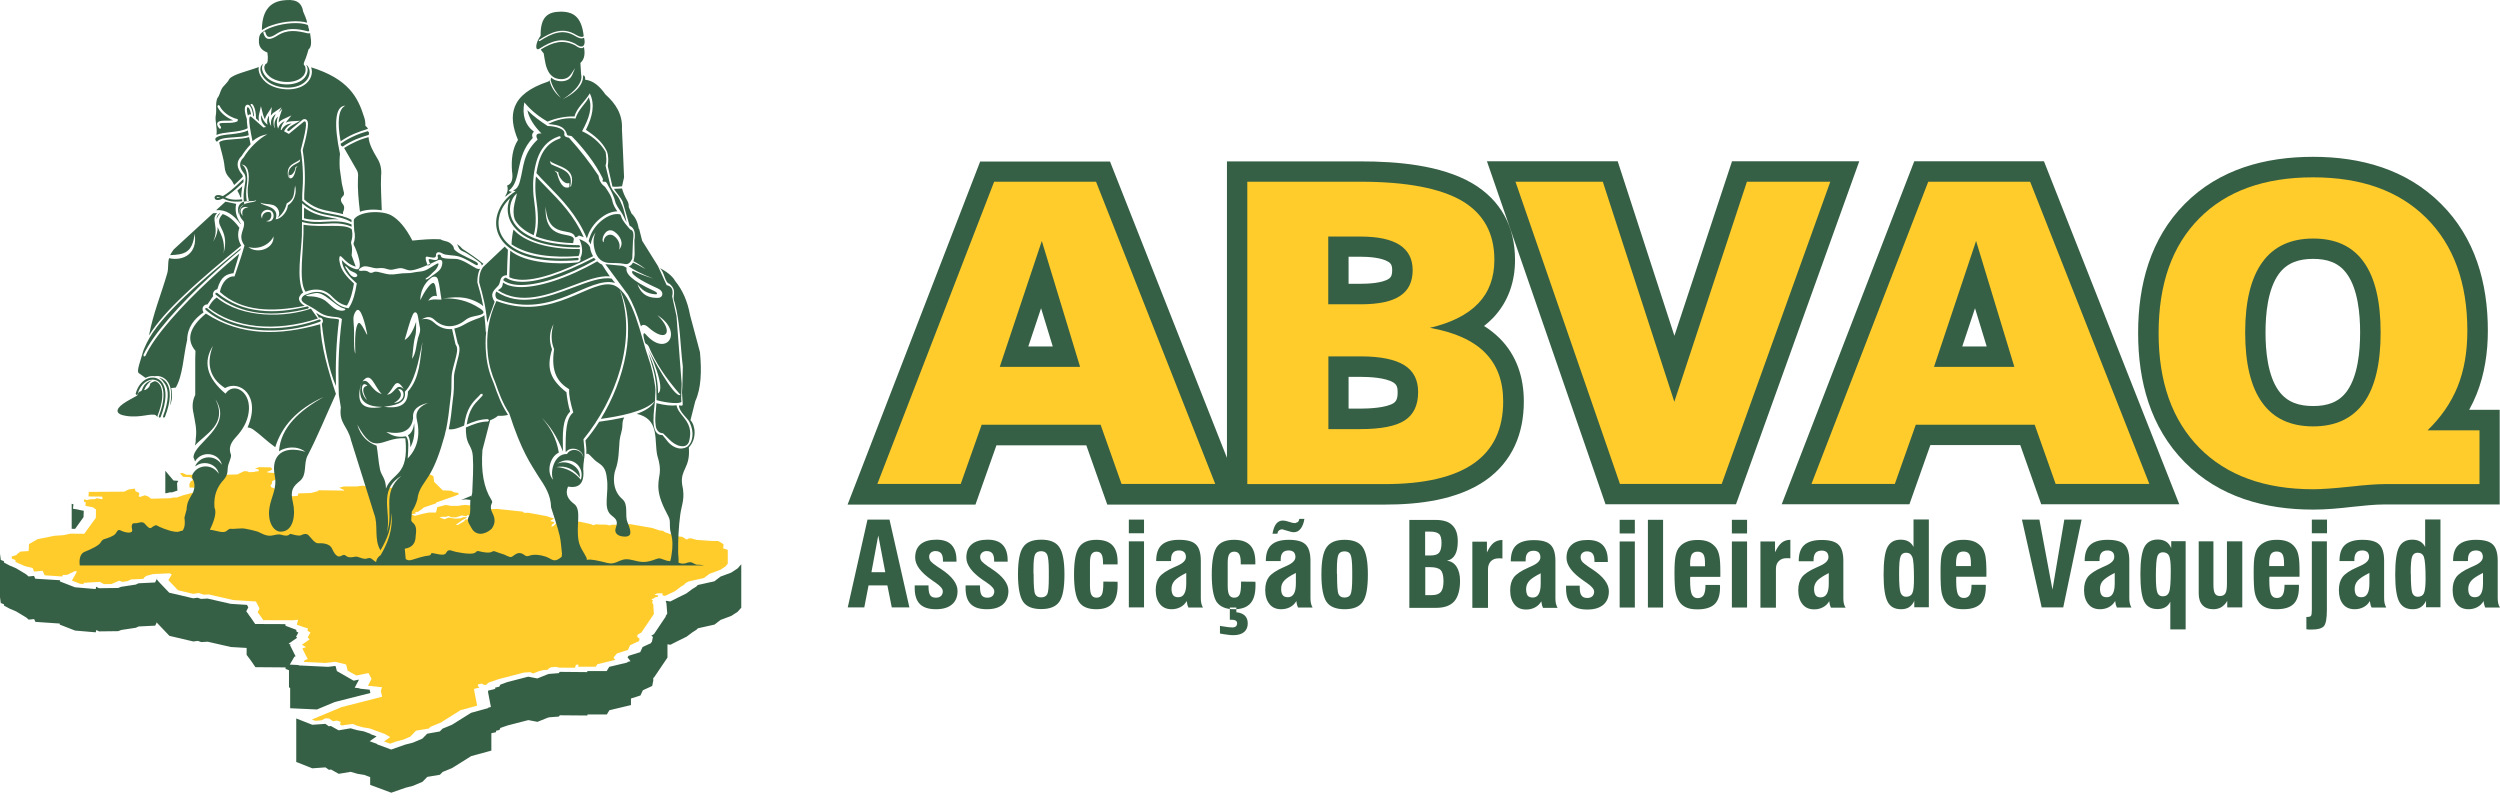 <svg width="162" height="52" viewBox="0 0 162 52" fill="none" xmlns="http://www.w3.org/2000/svg">
<path fill-rule="evenodd" clip-rule="evenodd" d="M0.068 39.082L0.258 39.158V39.242L0.624 39.44L1.049 39.622L1.695 40.01L1.863 40.154L2.212 40.116L2.296 40.298L3.87 40.405V40.473L4.866 40.861L6.204 40.975L6.242 40.823L6.417 40.914L7.663 40.899L7.854 40.823L8.804 40.679L8.986 40.595L10.058 40.542L10.173 40.306V40.359L10.979 41.203L12.529 41.568L12.818 41.53L13.039 41.606L13.464 41.584L14.962 41.926L15.981 41.986V42.435L16.27 42.823L16.551 43.233L18.505 43.248V43.347L18.726 43.431V44.541L18.802 44.579V45.894L20.536 45.974L21.691 45.491L24.002 44.906L23.952 44.691L23.295 44.624V44.598L22.983 44.564L23.264 44.038L22.915 44.107L21.843 43.492L21.84 43.484L21.827 43.476L21.749 43.17L21.698 43.157L21.265 43.211L19.356 43.119V43.095L18.779 43.066L19.075 42.556L19.159 42.526L19.106 42.435L18.794 41.804L18.847 41.789L18.703 41.712L19.258 41.325L19.182 41.264L19.334 40.988L19.227 40.937V40.915L19.197 40.899L19.209 40.816L18.52 40.557V40.533L18.482 40.519L18.5 40.443L16.536 40.435L16.255 40.025L16.103 39.82V39.808L15.958 39.614L16.091 39.357L16.004 39.196L14.947 39.128L13.449 38.786L13.023 38.809L12.803 38.733L12.514 38.77L10.963 38.406L10.218 37.622V37.603L10.157 37.539L10.192 37.479L10.173 37.486L10.051 37.744L8.979 37.797L8.796 37.881L7.846 38.026L7.656 38.101L6.409 38.117L6.234 38.018L6.216 38.091L6.204 38.154H6.2L6.196 38.17L4.858 38.056L3.9 37.683V37.672L3.87 37.661L3.9 37.606V37.6L2.288 37.501L2.205 37.318L1.855 37.356L1.688 37.212L1.042 36.824L0.616 36.642L0.258 36.452V36.429V36.368L0.053 36.285L0 35.881V38.694L0.053 39.097L0.068 39.082V39.082ZM23.006 47.274V47.278L22.725 47.194L21.949 47.324L21.933 47.315L21.926 47.316L21.44 47.043L21.318 47.065L21.306 47.057L21.303 47.057L21.086 46.906L20.238 46.966L19.197 46.556V49.376L20.238 49.787L21.09 49.726L21.318 49.886L21.447 49.863L21.949 50.144L22.725 50.015L23.173 50.144L23.599 50.213L23.987 50.357V50.859L25.355 51.368L26.267 51.049L26.769 50.92L27.377 50.661L27.689 50.342L28.503 50.205L28.685 50.022L29.293 49.772L30.532 48.996L31.84 48.639V47.514L32.144 47.445V47.354L32.365 47.301L32.425 47.171L32.882 47.012L34.235 46.662L34.828 46.776L35.505 46.502L35.604 46.48L36.212 46.434L36.28 46.35L38.052 46.365L38.075 46.297H39.321L39.489 46.023L40.887 45.689V45.263L41.503 45.066L41.655 44.731L42.263 44.45L42.332 44.107V43.925L42.385 43.895L43.252 42.61V41.751L43.442 41.781L43.951 41.523L44.491 41.257L44.674 41.12L44.856 40.983L45.13 40.808L45.213 40.725L45.244 40.709L46.301 40.473L46.696 40.169L47.388 39.911L47.798 39.645L48.034 39.379V36.566L47.798 36.832L47.38 37.106L46.688 37.364L46.293 37.668L45.236 37.904L45.206 37.919L45.122 38.01L44.849 38.177L44.666 38.314L44.484 38.451L43.944 38.717L43.434 38.976L43.161 38.93L43.145 38.983L43.141 38.996L43.183 39.075L43.237 39.766L43.138 39.914V39.957L42.378 41.089L42.206 41.192L42.309 41.272L42.241 41.606L42.187 41.632V41.675L41.64 41.926L41.488 42.26L40.735 42.496L40.663 42.589L40.857 42.846L40.659 42.893V42.929L39.481 43.211L39.314 43.484H38.067L38.044 43.553L36.272 43.537L36.204 43.621L35.596 43.667L35.497 43.69L34.82 43.963L34.227 43.849L32.874 44.199L32.418 44.366L32.357 44.495L32.068 44.564L32.114 44.609L32.068 44.62V44.647L31.628 44.754V44.864L31.81 45.811L31.628 45.861V45.887L30.525 46.191L29.286 46.966L28.677 47.217L28.495 47.4L27.682 47.544L27.37 47.863L26.761 48.122L26.26 48.251L25.347 48.57L24.443 48.236V48.212L23.956 48.031L24.403 47.715L24.017 47.575V47.555L23.576 47.392L23.15 47.316L23.006 47.274V47.274ZM4.645 34.266V32.643L4.648 32.636L4.645 32.635V32.643L4.759 32.681L4.729 32.962L5.428 33.099L5.413 33.51L4.866 34.27L4.645 34.266V34.266ZM10.712 31.96V30.506L10.718 30.505L10.712 30.499V30.506L11.244 31.137L11.556 31.16L11.473 31.305L11.495 31.791L11.374 31.829L11.153 31.905H11.001L10.781 31.959L10.712 31.96V31.96ZM18.376 31.411L18.406 31.381L18.422 31.252L18.733 31.099L18.916 30.833V31.641L18.748 31.647V31.555L18.376 31.411V31.411ZM18.517 30.433L18.52 30.43V30.438H18.512L18.52 30.447V30.438L18.517 30.433ZM18.909 30.828L18.916 30.818V30.833L18.909 30.828ZM30.555 32.111V32.404L30.183 32.361L29.879 32.391V32.389L30.046 32.331L30.548 32.118L30.547 32.114L30.555 32.111V32.111Z" fill="#366045"/>
<path fill-rule="evenodd" clip-rule="evenodd" d="M1.308 35.745L1.855 35.707L1.878 35.258L2.433 34.939L3.528 34.718L4.098 34.68L4.562 34.581L5.459 34.589L6.211 33.555L6.219 33.015L6.014 32.871L5.535 32.78L5.558 32.552L5.444 32.514V32.354L5.641 32.407L5.824 32.354L6.135 32.346L6.272 32.285L6.645 32.354L6.622 32.179L5.733 32.172L5.755 31.875L8.051 31.86L8.317 31.723L8.728 31.662L8.774 31.768L8.781 31.837L8.948 31.898L9.032 31.966L9.009 32.096L8.971 32.148L9.07 32.202L9.39 32.096L9.617 32.179L9.785 32.316L11.032 32.285L11.222 32.24H11.45L11.86 32.096L12.347 31.966L12.537 31.921L12.674 31.784L12.864 31.708L13.647 31.677L13.548 31.571L13.221 31.578L13.077 31.616L12.552 31.601L12.279 31.593L12.271 31.366L12.362 31.198L12.522 31.092L12.339 30.924L11.853 30.894L11.67 30.674L11.807 30.643L12.088 30.765H12.689L12.864 30.909L13.655 30.886L14.065 31.023L14.544 30.765L15.38 30.742L15.829 30.529L16.027 30.544L16.141 30.598L16.483 30.582L16.566 30.552L16.749 30.537L16.787 30.438L16.528 30.354L16.802 30.271L17.555 30.286L17.654 30.415L17.441 30.529L17.311 30.567L17.342 30.62L17.813 30.651L17.912 30.772L18.072 30.902L18.003 31.001L17.639 31.175L17.616 31.358L17.524 31.449L17.585 31.578L17.958 31.723L17.95 31.875L18.125 31.89L18.642 32.088L18.756 32.172L19.288 32.133L19.334 31.974L20.162 31.943L20.596 31.829L20.642 31.768L22.329 31.791L22.238 31.723L21.98 31.609L22.268 31.525H23.089L23.5 31.472L24.032 31.555L24.755 31.723C24.755 31.723 25.218 31.601 25.279 31.601C25.332 31.601 26.024 31.67 26.024 31.67L26.526 31.259L26.83 31.031L27.393 30.719L27.484 30.552L28.084 30.856L28.13 31.221L28.693 31.776L29.233 31.799L29.43 31.905L29.704 31.943L29.719 32.035L29.468 32.141L28.259 32.567L28.267 32.612L27.461 32.886L27.34 32.992L27.058 33.182L26.99 33.16L26.899 33.213L26.952 33.274L26.792 33.297L26.64 33.327L26.891 33.426L27.408 33.289L27.796 33.213H28.252L28.335 32.863L28.89 32.719L29.217 32.78H29.719L29.848 32.749L30.137 32.719L30.578 32.764L30.822 32.749L31.163 32.848L31.049 33.084L30.669 33.243L30.54 33.335L30.532 33.396L30.411 33.418L30.297 33.373L30.221 33.456L29.924 33.403L29.544 33.525H29.263L29.05 33.434L28.921 33.487H28.64L28.48 33.532L28.807 33.646L29.065 33.54L29.498 33.608L29.848 33.586L30.031 33.51H30.267L30.175 33.593L29.978 33.692L29.537 34.004L29.666 34.019L30.069 33.783L30.152 33.669L30.32 33.654L30.639 33.707L31.012 33.547L31.323 33.494L31.065 33.319L31.217 33.258H31.384L31.734 33L32.205 32.977L33.862 33.152L33.961 33.228H34.25L35.155 33.396L35.406 33.441L35.908 33.608L35.725 33.707L35.657 33.768L35.923 33.829L35.893 33.912L35.778 33.981L35.725 34.125L35.854 34.095L35.969 33.981L36.083 33.844L36.288 33.791L36.569 33.867L36.926 33.859L37.078 33.798H37.527L38.272 33.958L38.447 34.034L38.629 33.973L38.896 33.996H39.268L39.527 34.049L39.633 34.004L40.386 33.996L40.431 33.966H40.849L42.279 34.217L42.575 34.316L42.727 34.368L42.963 34.399L43.077 34.483L43.814 34.741L44.202 34.787L44.407 34.901L44.438 34.947H44.552L44.651 34.878L44.818 34.893L45.137 34.984L46.103 35.053L46.551 35.06L46.886 35.266L46.863 35.532L47.16 35.631V36.528L46.993 36.718L46.681 36.923L45.966 37.189L45.617 37.455L44.628 37.676L44.43 37.782L44.339 37.881L44.096 38.033L43.898 38.185L43.754 38.299L43.252 38.542L43.107 38.611L42.94 38.588L42.925 38.444L42.583 38.451L42.4 38.542L42.659 38.581L42.636 38.664L42.439 38.71L42.37 38.778L42.233 38.816V38.869L42.301 38.885L42.279 38.983L42.263 39.052L42.332 39.173L42.37 39.789L41.564 40.983L41.306 41.135L41.298 41.279L41.442 41.386L41.412 41.538L40.827 41.812L40.69 42.116L39.975 42.344L39.755 42.617L39.868 42.762L38.705 43.043L38.607 43.203H37.466L37.489 43.066L37.322 43.074L37.261 43.271L36.257 43.264L36.014 43.211L35.702 43.241L35.565 43.309L35.497 43.4L35.208 43.423L34.904 43.499L34.57 43.636L34.463 43.614L34.38 43.553L33.946 43.583L32.304 44.009L31.718 44.214L31.605 44.26L31.559 44.351L31.407 44.389L31.202 44.298L30.989 44.343L30.959 44.442L31.072 44.556L30.715 44.64L30.753 44.875L30.92 45.727L29.848 46.016L28.564 46.822L27.902 47.095L27.781 47.21L26.959 47.346L26.587 47.734L26.146 47.924L25.682 48.046L25.279 48.19L24.884 48.046L25.287 47.764L24.945 47.567L23.956 47.202L23.492 47.126L23.12 47.019L22.877 46.913L22.375 46.974L22.154 47.012L22.033 46.944L22.078 46.776L21.835 46.693L21.584 46.738L21.318 46.556L21.082 46.548L20.831 46.677L20.429 46.708L20.208 46.624L22.139 45.818L24.762 45.149L24.678 44.777L24.755 44.533L23.842 44.435L24.078 43.993L23.88 43.614L23.089 43.773L22.527 43.454L22.428 43.059L21.729 42.884L21.098 42.96L19.676 42.891L19.737 42.792L19.942 42.701L19.813 42.465L19.592 42.017L19.836 41.933L19.562 41.781L20.071 41.424L19.934 41.31L20.117 40.983L19.927 40.884L19.95 40.717L19.653 40.633L19.235 40.481L19.288 40.268L19.319 40.162L18.992 40.192L17.061 40.185L16.931 39.995L16.696 39.675L16.817 39.424L16.582 38.976L15.13 38.885L13.533 38.52L13.198 38.535L12.887 38.428L12.514 38.482L11.533 38.246L10.91 37.592L11.13 37.227L11.001 37.151L10.157 37.189L9.899 37.205L9.504 37.311L9.344 37.417L9.298 37.508L8.5 37.546L8.249 37.66L7.93 37.706L7.724 37.63L7.223 37.843L6.736 37.851L6.47 37.706L6.044 37.729L5.428 37.767L5.413 37.851L5.185 37.828L4.66 37.622L4.988 37.037L4.851 37.007L4.357 37.25L4.068 37.258L4.037 37.356L2.897 37.281L2.76 36.984L2.235 37.037L2.182 36.984L2.137 36.839L2.076 36.794L1.619 36.687L1.171 36.49L0.996 36.399L1.011 36.3L0.768 36.201L0.753 36.064L1.064 35.965L1.148 35.866L1.232 35.821L1.308 35.745V35.745Z" fill="#FFCC2B"/>
<path fill-rule="evenodd" clip-rule="evenodd" d="M19.706 13.454L19.698 14.145C20.178 14.275 20.626 14.259 21.12 14.229C21.272 14.221 21.424 14.214 21.584 14.206C21.713 14.206 21.835 14.206 21.956 14.214C21.805 14.176 21.653 14.145 21.478 14.115C21.151 14.054 20.824 13.993 20.504 13.879C20.208 13.773 19.942 13.628 19.698 13.446L19.706 13.454V13.454ZM16.27 7.417H16.156L16.064 7.485C15.996 7.257 15.988 7.09 16.011 6.999L16.049 6.93L16.125 6.999C16.186 7.082 16.239 7.219 16.27 7.424V7.417V7.417ZM23.88 8.884C23.629 8.953 23.37 9.036 23.12 9.15C22.846 9.272 22.572 9.416 22.299 9.591L23.089 10.967C23.196 11.119 23.226 11.317 23.196 11.522C23.165 12.245 23.234 12.982 23.325 13.72C23.736 13.568 24.29 13.552 24.739 13.628C24.716 12.868 24.663 12.092 24.694 11.409C24.747 10.937 24.64 10.565 24.435 10.237C24.169 9.789 23.918 9.348 23.88 8.877V8.884V8.884ZM22.078 9.302L22.101 9.295C22.39 9.09 22.686 8.93 22.983 8.801C23.264 8.671 23.553 8.58 23.842 8.496V8.504C23.948 8.595 23.926 8.671 23.88 8.747C23.606 8.823 23.332 8.915 23.059 9.029C22.77 9.158 22.481 9.31 22.2 9.5L22.093 9.431L22.07 9.302H22.078ZM16.969 1.95C17.037 1.905 17.121 1.852 17.197 1.814C17.334 1.738 17.486 1.677 17.653 1.624C18.414 1.365 19.364 1.304 19.904 1.472C19.866 1.236 19.744 0.993 19.645 0.749C19.524 0.019 19.006 -0.057 18.33 0.027C17.418 0.149 16.977 0.78 16.969 1.95V1.95ZM17.342 3.92C17.364 3.745 17.357 3.585 17.326 3.402C16.939 3.258 16.794 3.022 16.779 2.741C16.764 2.468 16.802 2.278 16.908 2.156L16.916 2.148C17.015 2.064 17.129 1.988 17.258 1.92C17.387 1.852 17.532 1.791 17.691 1.738C18.467 1.472 19.448 1.418 19.942 1.616L19.98 1.715V1.761C20.018 1.859 20.041 1.958 20.033 2.011L19.965 2.034C19.615 1.943 19.273 1.874 18.93 1.882C18.589 1.89 18.239 1.981 17.881 2.217C17.509 2.46 17.357 2.414 17.281 2.3C17.243 2.239 17.22 2.163 17.197 2.095L17.19 2.072L17.106 2.026L17.06 2.11L17.068 2.133C17.091 2.209 17.121 2.3 17.167 2.369C17.281 2.544 17.479 2.619 17.95 2.323C18.292 2.102 18.611 2.019 18.93 2.011C19.258 2.004 19.584 2.072 19.926 2.156C20.003 2.171 20.056 2.171 20.094 2.14L20.102 2.224C20.185 2.688 20.193 3.061 19.995 3.198C19.934 3.41 19.881 3.593 19.812 3.775C19.774 3.874 19.637 4.14 19.698 4.201C19.744 4.254 19.79 4.307 19.797 4.421C19.812 4.535 19.805 4.665 19.736 4.786L19.691 4.87L19.653 4.915C19.432 5.182 19.044 5.303 18.642 5.311C18.231 5.319 17.813 5.205 17.539 5.014L17.471 4.961C17.296 4.817 17.182 4.65 17.144 4.497C17.129 4.437 17.121 4.368 17.129 4.315L17.19 4.17L17.311 4.079L17.357 3.905H17.349L17.342 3.92V3.92ZM13.996 8.763L14.057 8.732C14.263 8.641 14.582 8.603 14.916 8.565C15.334 8.519 15.776 8.466 16.049 8.306C16.034 8.185 16.011 8.055 16.003 7.934C16.003 7.873 15.996 7.789 15.996 7.706C15.867 7.348 15.844 7.097 15.874 6.961C15.897 6.854 15.958 6.794 16.026 6.786C16.095 6.778 16.163 6.816 16.224 6.908C16.3 7.014 16.376 7.219 16.407 7.508L16.46 7.554C16.452 7.28 16.399 7.082 16.338 6.953L16.293 6.877L16.254 6.832L16.239 6.74L16.331 6.733L16.399 6.801L16.452 6.9C16.528 7.059 16.589 7.318 16.589 7.676L16.794 7.858C16.756 7.729 16.748 7.584 16.787 7.424L16.908 6.877L17.045 7.424C17.076 7.539 17.114 7.638 17.167 7.729C17.19 7.615 17.235 7.508 17.304 7.409L17.615 6.938L17.547 7.493C17.608 7.409 17.676 7.333 17.775 7.272L18.239 6.953L18.056 7.288L18.292 7.044L18.117 7.577C18.072 7.706 18.056 7.827 18.056 7.949C18.14 7.85 18.246 7.774 18.376 7.713L18.885 7.478L18.535 7.918L18.512 7.949C18.627 7.896 18.748 7.865 18.885 7.858L19.448 7.827L18.961 8.101C18.802 8.192 18.68 8.291 18.589 8.436L18.71 8.504C19.006 8.253 19.311 8.01 19.607 7.759L19.615 7.751L19.63 7.744C19.691 7.713 19.759 7.706 19.82 7.736C19.934 7.789 19.957 7.926 19.957 8.04C19.957 8.177 19.934 8.329 19.911 8.466C19.843 8.884 19.729 9.31 19.615 9.728C19.767 10.678 19.79 11.629 19.714 12.587V12.929C19.98 13.172 20.276 13.362 20.618 13.492C20.923 13.605 21.234 13.666 21.554 13.727C21.698 13.758 21.85 13.78 21.994 13.818C22.078 13.841 22.162 13.856 22.238 13.879C22.215 13.818 22.215 13.75 22.268 13.651C22.321 13.499 22.329 13.347 22.177 13.18C22.048 12.989 22.078 12.853 22.192 12.739C22.299 12.663 22.321 12.541 22.261 12.374C22.223 12.214 22.185 12.055 22.154 11.903C22.109 11.575 22.063 11.249 22.017 10.929C21.994 10.587 22.002 10.268 22.032 9.971C21.637 8.109 21.683 6.862 22.382 6.847C21.911 7.067 21.85 7.926 22.07 9.158C22.36 8.96 22.648 8.801 22.945 8.671C23.241 8.542 23.538 8.443 23.842 8.352C23.812 8.268 23.751 8.208 23.675 8.147C23.682 7.956 23.66 7.767 23.591 7.577C23.196 6.322 22.603 5.121 20.162 4.361L20.2 4.513C20.231 4.695 20.2 4.9 20.094 5.098L20.048 5.174L19.957 5.296C19.668 5.63 19.189 5.782 18.703 5.79C18.216 5.797 17.714 5.668 17.364 5.433L17.213 5.319C16.992 5.121 16.84 4.893 16.787 4.68C16.756 4.574 16.748 4.467 16.764 4.368L16.771 4.345C16.079 4.604 15.046 4.824 14.848 5.136C14.741 5.372 14.483 5.547 14.369 5.752C14.255 5.957 14.24 6.17 14.08 6.368C13.936 6.756 14.057 7.09 13.981 7.485C13.92 7.842 14.088 8.246 14.027 8.747L13.996 8.763V8.763ZM14.057 9.181C13.981 9.143 13.951 9.082 13.951 8.991C13.974 8.937 14.027 8.892 14.11 8.854C14.301 8.77 14.604 8.732 14.932 8.702C15.334 8.656 15.776 8.603 16.064 8.451C16.079 8.557 16.102 8.656 16.117 8.763C15.851 8.854 15.494 8.877 15.152 8.899C14.802 8.922 14.46 8.945 14.255 9.036C14.171 9.074 14.103 9.128 14.057 9.188V9.181V9.181ZM15.175 11.994L15.114 11.872C14.947 11.499 14.604 11.439 14.551 10.792C14.498 10.245 14.316 9.751 14.202 9.226L14.308 9.15C14.498 9.067 14.818 9.044 15.16 9.021C15.502 8.998 15.867 8.975 16.14 8.884C16.163 8.983 16.178 9.074 16.201 9.166L16.239 9.355C16.011 9.599 15.806 9.865 15.662 10.101C15.251 10.504 15.357 10.922 15.7 11.325L15.738 11.446L15.669 11.515L15.593 11.591C15.509 11.667 15.433 11.75 15.35 11.826C15.289 11.88 15.228 11.941 15.168 11.994H15.175V11.994ZM15.357 7.706L15.403 7.736L15.418 7.759L15.388 7.858C15.198 7.964 14.909 7.964 14.658 7.964C14.468 7.964 14.293 7.964 14.232 8.01C14.202 8.033 14.217 8.094 14.323 8.23L14.308 8.337L14.202 8.322C14.034 8.101 14.042 7.972 14.149 7.896C14.248 7.82 14.445 7.82 14.658 7.82C14.81 7.82 14.97 7.82 15.114 7.797L15.076 7.782C14.992 7.751 14.924 7.713 14.848 7.676C14.476 7.47 14.179 7.151 14.088 6.9L14.133 6.801L14.232 6.847C14.316 7.067 14.582 7.356 14.924 7.539C14.992 7.577 15.061 7.607 15.137 7.638C15.205 7.668 15.281 7.691 15.357 7.706V7.706ZM17.068 4.125L16.969 4.208C16.916 4.262 16.885 4.33 16.878 4.406C16.863 4.482 16.87 4.574 16.901 4.665C16.954 4.855 17.083 5.06 17.288 5.235L17.425 5.341C17.752 5.562 18.224 5.683 18.687 5.676C19.143 5.668 19.584 5.524 19.843 5.227L19.926 5.121L19.965 5.052C20.056 4.885 20.086 4.703 20.056 4.551C20.033 4.406 19.957 4.284 19.866 4.216L19.843 4.208C19.881 4.269 19.911 4.338 19.926 4.421C19.949 4.558 19.926 4.718 19.85 4.87L19.79 4.969L19.744 5.029C19.493 5.326 19.067 5.463 18.627 5.471C18.193 5.478 17.745 5.357 17.448 5.151L17.372 5.098C17.175 4.931 17.045 4.741 16.999 4.558C16.977 4.475 16.969 4.399 16.984 4.323C16.992 4.254 17.022 4.193 17.06 4.14L17.068 4.125V4.125ZM15.578 12.792C15.532 12.632 15.456 12.488 15.38 12.351C15.471 12.275 15.555 12.199 15.639 12.123L15.7 12.062C15.662 12.313 15.631 12.549 15.631 12.792L15.578 12.8V12.792V12.792ZM22.777 14.837C22.238 14.464 20.999 14.769 19.668 14.563C19.706 16.084 19.303 18.16 19.797 18.904C20.071 18.798 20.329 18.745 20.58 18.768C20.847 18.776 21.113 18.866 21.386 19.087C21.706 19.399 22.01 19.726 22.481 19.802C22.732 19.399 22.861 18.836 22.937 18.372C22.497 17.97 22.086 17.544 22.002 16.943C21.994 16.89 21.979 16.829 21.979 16.768L21.987 16.776C21.987 16.616 22.025 16.517 22.185 16.692C22.42 16.943 22.671 17.171 23.051 17.278C22.968 17.034 22.876 16.791 22.785 16.548C22.815 16.282 22.838 16.015 22.747 15.742L22.755 15.727L22.747 15.696C22.831 15.453 22.854 15.217 22.815 14.966L22.777 14.814V14.837V14.837ZM20.482 20.265C20.535 20.364 20.611 20.478 20.664 20.585C20.854 20.524 21.029 20.775 20.854 20.98C21.029 22.508 21.295 23.899 21.767 25.017V24.987C21.736 23.557 21.789 22.136 21.971 20.714C21.736 20.585 21.136 20.752 20.489 20.265H20.482V20.265ZM13.974 19.087C14.825 19.794 15.791 20.159 16.809 20.273C17.821 20.387 18.892 20.265 19.965 19.999L20.018 19.908L19.926 19.855C18.87 20.113 17.821 20.243 16.825 20.121C15.829 20.007 14.894 19.657 14.065 18.973L13.958 18.981L13.966 19.087H13.974V19.087ZM13.312 20.068C13.548 20.28 13.814 20.463 14.103 20.623C14.392 20.783 14.703 20.919 15.031 21.033C16.718 21.604 18.9 21.535 20.748 20.843L20.793 20.745L20.694 20.699C18.878 21.383 16.733 21.452 15.076 20.889C14.757 20.783 14.453 20.646 14.171 20.493C13.89 20.341 13.639 20.159 13.411 19.961L13.305 19.969L13.312 20.075V20.068V20.068ZM14.042 19.277C13.806 19.437 13.639 19.665 13.51 19.939C15.152 21.231 17.79 21.566 20.603 20.638C20.451 20.425 20.299 20.212 20.147 19.999C18.535 20.569 15.692 20.661 14.042 19.277ZM14.126 12.83L14.027 12.807L14.042 12.792C14.08 12.769 14.149 12.754 14.27 12.792L14.126 12.822V12.83ZM15.776 11.796C15.7 11.864 15.623 11.941 15.54 12.017C15.243 12.298 14.886 12.594 14.582 12.784C14.795 12.883 15.053 12.989 15.684 12.914L15.7 13.043C15.008 13.119 14.734 12.997 14.506 12.891L14.445 12.861C14.331 12.921 14.225 12.959 14.141 12.959C14.034 12.967 13.966 12.937 13.928 12.891L13.898 12.777L13.966 12.686C14.027 12.64 14.149 12.617 14.308 12.663L14.438 12.708C14.741 12.541 15.13 12.214 15.448 11.91C15.54 11.826 15.623 11.75 15.7 11.674L15.776 11.598V11.788V11.796V11.796ZM15.722 13.993C15.608 13.507 15.928 13.461 16.095 13.431C15.745 13.332 15.388 13.545 15.722 13.993ZM17.258 14.328C17.79 14.502 17.897 13.712 17.456 13.613C17.182 13.507 16.771 13.803 16.984 14.161C16.961 13.811 17.319 13.651 17.539 13.773C17.661 14.001 17.524 14.328 17.258 14.32V14.328V14.328ZM17.722 15.308C17.615 15.658 16.946 16.244 16.095 16.008C16.672 16.487 17.79 16.122 17.722 15.308V15.308ZM17.851 14.214H17.859C18.178 14.199 18.619 13.765 18.657 13.301C19.037 13.081 19.258 12.541 19.121 12.017C19.029 12.602 19.098 12.899 18.581 13.18C18.512 13.454 18.383 13.826 17.965 14.138C18.254 13.841 18.003 13.377 17.699 13.286C17.425 13.202 17.114 13.24 16.885 13.134C16.946 13.377 18.148 13.301 17.866 14.206L17.843 14.221H17.859L17.851 14.214V14.214ZM15.487 13.909C15.418 12.937 16.544 13.218 16.604 12.975C16.376 13.088 16.003 12.982 15.745 13.088C15.54 13.172 15.312 13.416 15.487 13.909V13.909ZM19.197 10.868C19.098 11.325 18.976 11.644 18.748 11.537C18.741 11.461 18.741 11.393 18.748 11.332L18.847 11.348C18.953 11.309 19.083 11.135 19.128 10.967L19.143 10.838L19.288 10.755L19.197 10.861V10.868ZM18.68 11.492C18.49 10.625 19.143 10.61 19.455 10.329L19.41 10.481C19.098 10.701 18.589 10.777 18.71 11.492H18.68V11.492ZM15.616 10.671C16.057 10.633 16.194 11.226 16.087 11.925C16.034 12.267 16.026 12.632 16.133 13.058H15.996C15.935 12.708 15.935 12.366 15.988 12.017C16.087 11.378 15.966 10.755 15.623 10.663L15.616 10.671V10.671ZM14.232 18.904C15.677 20.22 17.646 20.227 19.744 19.817C19.493 19.68 19.235 19.391 19.455 19.148L19.463 19.133C19.516 19.041 19.577 18.996 19.645 18.958C19.182 18.023 19.531 16.312 19.562 15.263L19.57 14.381C20.14 14.548 20.649 14.525 21.136 14.495C21.683 14.464 22.207 14.434 22.785 14.693L22.777 14.541C22.2 14.305 21.675 14.335 21.128 14.366C20.641 14.396 20.132 14.419 19.57 14.244L19.577 13.172C20.246 13.765 20.885 13.879 21.508 13.993C21.941 14.069 22.367 14.153 22.777 14.396C22.777 14.335 22.777 14.282 22.777 14.244C22.375 14.024 21.964 13.948 21.538 13.871C20.907 13.758 20.261 13.636 19.584 13.005V12.594C19.66 11.682 19.653 10.739 19.486 9.736C19.782 8.618 19.972 7.736 19.691 7.88C19.364 8.147 19.044 8.413 18.718 8.679C18.619 8.618 18.512 8.557 18.406 8.504C18.52 8.276 18.68 8.124 18.9 8.002C18.634 8.017 18.398 8.132 18.239 8.428L18.186 8.405C18.224 8.2 18.307 8.025 18.444 7.85C18.239 7.941 18.087 8.101 18.018 8.344C17.912 8.063 17.919 7.82 18.011 7.546C17.828 7.729 17.737 7.964 17.805 8.276L17.775 8.268C17.676 7.918 17.722 7.66 17.874 7.386C17.638 7.546 17.501 7.797 17.577 8.192C17.441 7.964 17.402 7.744 17.433 7.485C17.319 7.66 17.273 7.858 17.342 8.086C17.121 7.918 17.007 7.721 16.939 7.462C16.878 7.736 16.946 7.995 17.243 8.23C17.182 8.238 17.129 8.246 17.068 8.261C16.817 8.04 16.574 7.82 16.323 7.6C16.11 7.402 16.064 7.713 16.361 9.15C16.627 8.922 16.939 8.763 17.326 8.702C16.787 8.968 16.117 9.637 15.798 10.192C15.41 10.557 15.547 10.914 15.836 11.264C16.079 11.652 15.646 12.32 15.829 13.218C15.327 13.643 15.471 14.008 15.798 14.358C15.928 14.868 15.342 15.225 15.844 15.909C15.776 16.145 15.707 16.381 15.631 16.616C15.487 17.05 15.342 17.483 15.198 17.909C14.703 17.878 14.361 18.357 14.248 18.912L14.232 18.904V18.904ZM10.484 27.085L10.476 27.077L10.469 27.093L10.484 27.085ZM8.918 25.549C9.047 25.04 9.359 24.728 9.686 24.63C9.83 24.591 9.975 24.591 10.104 24.637C10.233 24.683 10.347 24.774 10.438 24.911C10.659 25.268 10.689 25.945 10.286 26.986L10.324 27.07L10.408 27.032C10.826 25.952 10.788 25.238 10.545 24.842C10.446 24.675 10.301 24.569 10.142 24.508C9.99 24.455 9.815 24.455 9.648 24.5C9.283 24.607 8.933 24.956 8.788 25.519L8.834 25.595L8.91 25.549H8.918V25.549ZM10.301 24.477C10.431 24.553 10.545 24.66 10.621 24.789L10.712 24.911C10.932 25.268 10.963 25.945 10.56 26.986L10.598 27.07L10.682 27.032C11.107 25.952 11.062 25.238 10.826 24.842C10.72 24.675 10.583 24.569 10.423 24.508L10.301 24.477V24.477ZM9.123 25.352C9.002 25.375 8.941 25.473 8.903 25.61L8.895 25.618L8.887 25.625L8.834 25.663L8.819 25.671C8.545 25.831 8.256 25.968 7.998 26.15C7.466 26.522 7.466 26.842 8.158 26.948C9.1 27.1 9.769 26.758 10.088 26.902L10.203 27.017L10.21 26.941C10.362 26.545 10.499 26.105 10.514 25.679C10.522 25.435 10.499 25.162 10.37 24.949C10.301 24.842 10.21 24.751 10.088 24.713L10.05 24.698L10.013 24.706C9.906 24.736 9.815 24.789 9.731 24.857C9.724 25.04 9.61 25.169 9.419 25.268H9.412H9.404H9.397H9.389H9.381H9.374H9.366L9.359 25.276H9.351H9.344H9.336C9.458 24.971 9.648 24.759 9.861 24.645L9.769 24.668C9.602 24.721 9.465 24.819 9.359 24.949C9.29 25.055 9.23 25.169 9.184 25.306L9.123 25.352V25.352ZM15.623 16.069C14.438 17.042 13.122 18.129 11.997 19.201C10.872 20.273 9.937 21.33 9.503 22.235C9.419 22.44 9.298 22.645 9.245 22.866C9.123 23.337 8.834 24.036 8.986 24.173C9.154 24.295 9.283 24.386 9.427 24.485C9.488 24.455 9.556 24.432 9.617 24.409C9.754 24.371 9.899 24.356 10.028 24.379C10.172 24.356 10.317 24.363 10.454 24.417C10.644 24.485 10.796 24.614 10.902 24.789C11.062 25.048 11.107 25.375 11.092 25.679C11.085 25.876 11.054 26.082 11.009 26.279C11.161 25.952 11.191 25.58 11.092 25.147C11.191 25.139 11.29 25.124 11.389 25.116C11.853 24.325 11.883 23.063 12.126 22.037C12.142 21.2 12.59 20.661 13.19 20.243C13.001 19.923 13.251 19.71 13.442 19.726C13.578 19.551 13.677 19.361 13.814 19.193C13.738 18.95 13.92 18.768 14.08 18.745C14.323 17.878 14.703 17.764 15.13 17.703C15.258 17.262 15.388 16.859 15.509 16.434C15.243 16.654 14.977 16.882 14.711 17.118C14.354 17.43 13.989 17.757 13.632 18.091C11.784 19.809 10.02 21.741 9.419 23.071L9.328 23.101L9.29 23.01C9.899 21.665 11.678 19.71 13.533 17.985C13.89 17.65 14.255 17.323 14.612 17.012C14.939 16.723 15.258 16.457 15.57 16.198L15.608 16.076L15.623 16.069V16.069ZM14.034 14.221C14.065 14.1 14.133 13.97 14.27 13.826L14.232 13.818C14.057 13.948 14.027 14.077 14.042 14.221H14.034ZM15.494 14.738C15.182 14.305 14.833 14.001 14.43 13.871C13.7 14.662 14.947 14.738 14.483 16.434C14.62 15.575 14.263 15.118 14.103 14.715C14.11 14.959 14.057 15.255 13.806 15.658C14.255 14.723 13.616 14.221 14.072 13.811C13.989 13.803 13.898 13.811 13.806 13.818L11.252 16.168C11.153 16.304 11.077 16.426 11.024 16.532C11.967 16.502 12.468 16.365 12.613 15.149C12.826 16.441 11.868 16.936 10.955 16.73C10.857 17.08 10.932 17.346 10.841 17.696C10.454 19.049 9.929 20.288 9.655 21.741C10.149 20.927 10.971 20.022 11.929 19.117C13.076 18.023 14.422 16.905 15.631 15.916C15.403 15.521 15.38 15.141 15.517 14.746L15.494 14.738V14.738ZM14.612 13.066L14.004 13.621C14.635 13.56 15.137 13.917 15.585 14.518L15.601 14.495C15.281 14.046 15.22 13.613 15.304 13.21C15.076 13.164 14.84 13.111 14.612 13.066ZM25.005 31.67C25.424 30.575 26.518 30.917 26.267 28.4C24.694 28.309 24.298 29.655 23.15 27.511C23.378 28.286 23.85 28.682 24.405 28.879C24.496 29.389 24.519 29.921 24.625 30.423C24.716 30.848 24.998 30.962 25.013 31.677L25.005 31.67V31.67ZM23.386 17.559C23.386 17.559 23.705 17.49 23.872 17.612C24.04 17.734 24.123 17.665 24.245 17.62C24.366 17.574 24.572 17.635 24.838 17.703C25.096 17.772 25.332 17.825 25.765 17.749C26.191 17.673 26.457 17.734 26.784 17.658C27.111 17.582 27.385 17.635 27.712 17.445C28.046 17.262 28.343 17.034 28.404 17.072C28.465 17.118 28.297 17.445 28.153 17.559C28.008 17.68 27.841 17.894 27.659 18C27.476 18.099 27.605 18.182 27.833 18C28.061 17.818 28.411 17.627 28.548 17.414C28.685 17.194 28.791 16.654 28.305 16.897C27.818 17.141 26.906 17.544 26.579 17.521C26.252 17.498 26.161 17.338 25.841 17.384C25.522 17.437 25.386 17.536 25.096 17.437C24.8 17.338 24.671 17.369 24.427 17.384C24.184 17.399 23.736 17.179 23.507 17.285C23.279 17.384 23.188 17.521 23.287 17.536C23.393 17.551 23.409 17.559 23.409 17.559H23.386V17.559ZM22.808 17.589C22.557 17.49 22.565 17.338 22.398 17.255C22.276 17.194 22.481 17.49 22.641 17.719C22.793 17.954 23.021 18.015 23.12 17.916C23.219 17.818 23.089 17.696 22.808 17.589ZM29.422 21.292C29.643 21.246 29.863 21.162 30.091 21.026C30.388 20.851 30.715 20.722 31.087 20.592C31.224 20.539 31.323 20.486 31.384 20.417C31.399 20.585 31.422 20.752 31.437 20.919L31.483 21.535L31.506 21.474C31.452 21.976 31.452 22.485 31.506 23.002C31.566 23.656 31.734 24.257 32 24.857C32.243 25.564 32.486 26.218 32.897 26.849L32.912 26.887C32.699 26.941 32.486 26.956 32.273 26.941C32.114 27.077 31.947 27.161 31.764 27.23C31.597 27.876 31.43 28.514 31.262 29.16C31.156 30.575 31.361 31.616 31.825 32.361C31.886 32.46 31.931 32.552 31.855 32.635C31.779 32.81 31.787 33.023 31.931 33.289C32.114 33.646 32.084 33.973 31.848 34.277C31.399 34.68 30.814 34.733 30.54 34.194C30.411 33.935 30.205 33.753 30.403 33.426C30.525 33.175 30.441 32.742 30.479 32.422C30.502 32.24 30.578 32.111 30.601 31.936C30.631 31.137 30.692 30.347 30.639 29.548C30.616 29.214 30.51 29.024 30.411 28.834C30.213 28.491 30.182 28.104 30.19 27.701L30.221 27.686C30.639 27.511 31.103 27.313 31.619 27.313L31.695 27.237L31.619 27.161C31.103 27.161 30.654 27.336 30.243 27.511C30.388 26.53 30.753 26.165 31.057 25.861C31.141 25.777 31.209 25.701 31.277 25.625L31.262 25.519L31.156 25.526C31.095 25.602 31.019 25.679 30.943 25.755C30.616 26.082 30.213 26.484 30.076 27.579C29.711 27.731 29.384 27.86 29.08 27.815C29.202 27.23 29.27 26.614 29.323 26.067C29.346 25.891 29.361 25.724 29.384 25.557C29.415 25.306 29.415 25.063 29.415 24.835C29.415 24.576 29.407 24.325 29.46 24.09C29.514 23.854 29.567 23.649 29.612 23.466C29.765 22.904 29.863 22.523 29.658 22.242L29.438 21.284L29.422 21.292V21.292ZM31.331 17.095L31.217 17.202C31.209 17.118 31.156 17.027 31.019 16.943C30.905 16.859 30.312 16.411 29.985 16.282C29.727 16.175 29.704 15.985 29.62 15.818C29.749 15.902 29.863 16 29.97 16.129C30.464 16.449 30.928 16.768 31.331 17.103V17.095ZM20.14 19.201C20.436 19.216 20.885 19.292 21.189 19.573C21.675 20.03 21.82 20.098 22.07 20.129C22.321 20.159 22.519 20.037 22.261 19.977C22.002 19.916 21.706 19.657 21.348 19.384C20.991 19.11 20.679 18.935 20.413 18.996C20.086 19.064 19.455 19.171 20.147 19.209L20.14 19.201V19.201ZM23.796 21.649C23.69 21.109 23.37 19.71 23.059 20.167C22.815 20.516 22.922 20.805 22.937 21.246C22.96 21.725 22.907 22.364 22.991 22.805C23.105 23.413 22.861 21.467 23.203 20.957C23.378 20.706 23.842 21.938 23.789 21.649H23.796V21.649ZM26.221 22.029C26.472 21.892 26.723 21.581 26.967 20.851C26.951 21.162 26.989 21.467 26.906 21.786C26.777 22.265 26.769 22.759 26.701 23.253C26.967 22.881 26.959 22.402 27.088 21.9C27.149 21.68 27.294 21.482 27.187 21.102C27.157 20.904 27.119 20.706 27.081 20.501C27.012 20.136 26.83 20.197 26.746 20.395C26.511 20.919 26.396 21.482 26.221 22.029ZM26.001 30.841C24.45 31.768 25.401 33.228 25.066 34.521C25.568 33.182 24.678 31.951 26.001 30.841ZM26.838 27.427C26.792 27.784 26.678 28.066 26.434 28.203C26.564 28.431 26.594 28.697 26.587 28.986C26.822 28.583 26.898 28.066 26.838 27.427ZM26.997 27.115C26.913 26.561 27.286 26.302 27.742 26.105C27.157 26.249 26.708 26.492 26.769 27.093C26.663 27.944 26.024 28.18 25.028 27.99C25.363 28.203 25.727 28.378 26.297 28.271C26.526 28.476 26.457 29.115 26.419 29.708C27.066 29.039 27.255 28.18 26.997 27.115ZM23.416 24.804C23.082 25.968 23.31 26.629 24.777 26.37C23.705 26.348 23.112 25.983 23.416 24.804ZM23.485 24.728C23.91 24.462 24.017 25.321 24.739 25.534C24.237 25.04 24.047 23.976 23.485 24.728ZM26.161 25.207C25.598 24.31 25.545 25.215 25.081 25.572C25.59 25.557 25.651 24.759 26.161 25.207ZM23.812 24.994C23.37 24.591 23.317 25.519 23.781 25.922C23.515 25.481 23.393 25.063 23.812 24.994ZM25.796 25.223C26.221 25.633 25.803 25.952 25.53 26.119C26.389 26.021 26.237 25.116 25.796 25.223ZM27.377 22.159C27.104 23.535 26.868 24.728 26.237 25.382C26.351 26.211 25.492 26.256 24.884 26.363C25.636 26.454 26.442 26.401 26.434 25.375C27.217 24.47 27.21 23.345 27.377 22.159ZM27.233 19.452C27.461 18.965 27.864 18.35 28.061 18.334C28.244 18.319 28.252 18.874 28.312 19.193C28.077 19.117 27.902 19.254 27.75 19.483C28.183 19.3 28.7 19.513 28.601 19.361C28.525 18.95 28.495 18.502 28.373 18.099C28.305 17.878 28.092 17.886 27.925 18.015C27.469 18.38 27.248 18.874 27.233 19.452ZM35.033 2.308C35.011 1.046 35.55 0.772 36.295 0.757C37.147 0.742 37.687 1.084 37.823 2.331L37.808 2.354C37.778 2.384 37.74 2.392 37.679 2.392C37.595 2.384 37.474 2.346 37.306 2.247C36.881 1.988 36.493 1.95 36.097 2.034C35.71 2.118 35.33 2.331 34.927 2.589L34.912 2.65L34.972 2.665C35.368 2.407 35.748 2.201 36.12 2.125C36.493 2.042 36.865 2.087 37.269 2.331C37.443 2.437 37.58 2.483 37.679 2.49C37.747 2.49 37.808 2.475 37.846 2.445C37.96 2.848 37.846 3.266 37.276 2.832C36.417 2.399 35.74 2.65 34.934 3.167C34.676 3.304 34.668 2.825 35.033 2.308V2.308ZM32.76 12.739C32.874 12.632 33.018 12.526 33.178 12.427C33.11 12.435 32.995 12.396 32.973 12.351C33.824 11.712 33.338 10.192 34.524 8.937C34.44 8.747 34.493 8.626 34.6 8.534C34.022 8.101 33.824 7.462 33.976 6.634C34.379 7.12 34.881 7.539 35.482 7.88C36.075 7.638 36.66 7.531 37.23 7.546C37.359 6.991 37.915 6.58 38.219 6.048C38.576 6.778 38.386 7.577 37.968 8.413C38.5 8.77 39.04 9.188 39.329 9.812C39.443 10.139 39.428 10.45 39.382 10.755C39.481 11.195 39.58 11.644 39.686 12.092C39.891 12.116 40.097 12.1 40.309 12.07C40.355 11.88 40.393 11.69 40.439 11.492C40.393 10.45 40.355 9.409 40.302 8.367C40.355 7.424 39.906 6.718 39.23 6.117C38.865 5.592 38.447 5.22 37.922 5.166C37.938 4.976 37.861 4.862 37.785 4.893C37.816 5.63 37.018 6.17 36.447 6.436C36.751 6.269 37.846 5.509 37.656 4.817C37.641 4.574 37.626 4.33 37.61 4.079C37.9 3.821 37.915 3.448 37.839 3.038C37.763 3.16 37.58 3.167 37.276 2.939C36.455 2.528 35.801 2.741 35.048 3.205C35.087 3.304 35.139 3.334 35.231 3.456C35.314 3.935 35.345 4.361 35.603 4.748C35.71 4.893 35.846 5.007 36.006 5.067C36.242 5.151 36.523 5.159 36.744 5.045C36.987 4.923 37.094 4.627 37.269 4.421C37.124 4.688 37.086 4.999 36.827 5.151C36.569 5.303 36.204 5.296 35.93 5.174C35.854 5.136 35.778 5.09 35.718 5.029L35.679 5.182C35.778 5.577 36.014 5.988 36.349 6.345C35.968 6.048 35.71 5.653 35.611 5.212V5.205L35.535 5.281C33.064 6.094 32.897 7.478 33.566 9.067C33.193 9.645 33.125 10.351 33.178 11.097C33.262 11.613 33.155 11.925 32.859 12.024C32.958 12.313 32.851 12.518 32.737 12.724L32.76 12.739V12.739ZM43.845 26.264C43.548 26.309 43.077 26.264 42.537 26.127C42.514 26.606 42.423 27.062 42.484 27.511C42.492 27.853 42.704 28.081 42.963 28.074C43.328 28.401 43.678 28.94 44.293 28.917C44.483 28.895 44.575 28.788 44.643 28.636C44.764 28.157 44.825 27.663 44.301 27.039C44.111 26.796 43.883 26.553 43.845 26.264ZM41.397 14.837C41.328 14.502 41.267 14.176 40.918 13.826C40.864 13.689 40.804 13.552 40.743 13.416C40.75 13.263 40.72 13.119 40.644 12.997C40.477 12.708 40.37 12.45 40.309 12.214C40.15 12.222 39.96 12.229 39.792 12.237C39.846 12.389 40.226 12.784 40.347 13.066C40.492 13.59 40.644 14.107 40.796 14.624C41.093 14.753 41.199 15.073 41.108 15.575C41.115 15.886 41.115 16.19 41.123 16.502C41.108 16.677 41.085 16.814 41.047 16.928C41.29 17.05 41.556 17.217 41.83 17.437C41.511 17.247 41.237 17.103 41.017 17.012C40.948 17.148 40.857 17.232 40.743 17.262C41.047 17.475 41.564 17.749 42.332 18.053C41.784 17.878 41.351 17.711 41.009 17.551C40.766 17.688 41.381 18.137 42.628 18.692C43.047 18.874 42.986 19.285 42.651 19.3C41.815 19.33 41.473 18.897 41.305 18.403C41.549 18.738 41.86 19.034 42.484 19.072C42.636 19.079 42.583 18.942 42.431 18.874C40.827 18.144 40.522 17.68 40.606 17.354C40.545 17.323 40.484 17.285 40.431 17.255L40.332 17.224C39.967 17.186 39.595 17.156 39.23 17.118C39.716 17.779 40.203 18.441 40.697 19.102C41.009 19.649 41.29 20.341 41.534 21.147C41.617 21.018 41.792 21.018 41.982 21.185C43.229 22.311 43.685 21.444 42.598 20.425C44.339 21.505 43.191 23.215 41.845 21.665C41.685 21.474 41.663 21.695 41.731 21.953C41.845 22.455 41.853 22.159 42.035 22.448C42.461 23.481 43.16 24.531 44.096 25.587C43.693 25.853 42.18 22.972 41.959 22.538C42.119 22.85 43.168 25.185 42.643 25.488C42.636 24.477 42.37 23.626 42.005 22.843C42.225 23.565 42.484 24.272 42.529 25.108C42.529 25.367 42.544 25.595 42.544 25.853V25.929C43.229 26.119 44.073 26.195 44.156 26.028C44.156 25.952 44.134 25.869 44.141 25.793C44.149 25.488 44.156 25.185 44.172 24.873C44.057 23.405 43.944 21.946 43.837 20.486C43.746 20.06 43.647 19.634 43.556 19.209C43.655 18.76 43.51 18.54 43.199 18.479C43.009 18.068 42.826 17.658 42.636 17.24C42.294 16.692 41.952 16.145 41.61 15.597C41.541 15.339 41.473 15.073 41.412 14.814L41.397 14.837V14.837ZM35.87 21.003C35.596 21.512 35.558 22.06 35.771 22.637C35.398 23.869 35.642 24.576 36.706 25.42C36.736 25.762 36.835 26.37 36.949 26.667C36.417 27.23 36.462 28.035 36.478 29.259C36.105 28.286 35.626 27.587 35.102 27.07C35.672 27.701 36.067 28.431 36.212 29.328C35.611 29.609 35.39 30.62 35.846 31.092C35.619 30.605 35.9 29.389 36.744 29.419C36.979 29.001 37.687 29.084 37.793 29.64C37.77 29.108 37.01 28.879 36.683 29.275L36.653 29.267C36.645 27.952 36.683 27.093 37.147 26.728C36.964 26.097 36.858 25.625 36.881 25.223C36.174 24.797 35.672 24.135 35.907 22.63C35.679 22.082 35.718 21.535 35.87 21.003V21.003ZM36.029 30.263C36.713 30.301 37.23 30.605 37.641 31.084C37.922 30.195 36.964 29.442 36.113 30.05C36.751 29.746 37.641 30.255 37.572 30.932C37.215 30.43 36.698 30.134 36.021 30.271L36.029 30.263V30.263ZM37.983 29.427C38.105 29.313 38.264 29.548 38.515 29.792C38.834 30.103 39.238 30.103 39.321 30.978C39.481 31.936 39.055 32.886 39.587 33.365C39.815 33.57 40.104 33.684 39.906 34.194C39.785 34.505 39.983 34.764 40.484 34.772C41.001 34.779 40.88 34.383 40.659 33.836C40.469 33.357 40.75 32.703 40.317 32.331C39.617 31.73 39.762 30.742 39.884 30.43C40.112 29.822 40.097 29.122 40.15 28.545C40.188 28.18 40.325 27.929 40.332 27.564C40.332 27.359 40.37 27.176 40.454 27.047C39.929 27.161 39.413 27.252 38.827 27.328C38.546 27.769 38.249 28.18 37.938 28.537C37.975 28.834 38.014 29.122 37.991 29.427H37.983V29.427ZM32.159 18.889C33.688 19.931 35.512 19.239 37.117 18.639C38.09 18.273 38.971 17.939 39.633 18.053C39.709 18.144 39.777 18.243 39.861 18.334C38.12 17.848 35.846 20.706 32.288 19.407C32.099 19.361 32.045 19.064 32.167 18.889H32.159ZM32.6 18.311C32.692 18.372 32.798 18.433 32.904 18.471C33.102 18.54 33.323 18.585 33.574 18.6C34.836 18.669 36.789 18.03 38.698 16.936C38.789 17.019 38.895 17.095 39.009 17.141C39.177 17.399 39.336 17.658 39.519 17.909C38.842 17.848 37.998 18.167 37.071 18.517C35.512 19.11 33.725 19.779 32.258 18.806L32.288 18.791C32.547 18.646 32.562 18.54 32.593 18.311H32.6V18.311ZM32.783 17.992C32.851 18.038 32.927 18.076 33.011 18.114C33.186 18.19 33.391 18.235 33.611 18.251C34.729 18.35 36.44 17.764 38.492 16.707L38.599 16.837C36.713 17.909 34.805 18.532 33.574 18.464C33.338 18.448 33.125 18.41 32.942 18.342C32.813 18.296 32.699 18.235 32.608 18.152C32.631 18.061 32.699 18.008 32.775 17.985L32.783 17.992V17.992ZM37.01 12.055C37.352 10.853 36.174 10.838 35.626 10.435C35.649 10.511 35.679 10.58 35.71 10.64C36.272 10.944 37.177 11.043 36.957 12.047C36.941 12.108 37.002 12.108 37.018 12.047L37.01 12.055ZM36.082 11.195C36.25 11.819 36.47 12.275 36.888 12.13C36.903 12.024 36.903 11.933 36.888 11.849C36.85 11.88 36.789 11.887 36.713 11.872C36.516 11.819 36.295 11.575 36.212 11.34C36.189 11.279 36.181 11.218 36.181 11.165C36.097 11.127 36.006 11.097 35.923 11.059L36.082 11.203V11.195V11.195ZM39.116 15.696C39.101 15.316 39.481 15.073 39.777 15.286C40.089 15.506 40.226 15.871 40.112 16.175C40.469 15.787 40.188 15.278 39.823 15.02C39.238 14.609 38.888 15.605 39.116 15.696V15.696ZM37.823 15.369C37.2 13.963 36.272 13.02 35.383 12.116C35.162 11.887 34.934 11.659 34.729 11.431C34.706 11.598 34.699 11.758 34.691 11.918C34.683 12.245 34.699 12.572 34.744 12.899C34.798 13.286 34.851 13.704 34.858 14.138C34.866 14.541 34.828 14.936 34.714 15.316C34.896 15.384 35.094 15.453 35.307 15.506C35.368 15.521 35.421 15.537 35.482 15.552C35.945 15.658 36.493 15.734 37.139 15.757L37.185 15.491C37.094 14.959 35.246 15.696 35.36 13.385C35.512 15.582 37.086 14.639 37.269 15.377C37.382 15.369 37.435 15.324 37.511 15.263C37.626 15.293 37.725 15.331 37.831 15.377L37.823 15.369V15.369ZM40.188 13.894L40.12 13.879C39.808 13.833 39.443 13.963 39.101 14.206C38.758 14.449 38.447 14.814 38.272 15.232C38.219 15.362 38.173 15.491 38.143 15.62C38.196 15.681 38.241 15.757 38.279 15.841C38.317 15.552 38.424 15.293 38.591 15.065C38.477 15.316 38.432 15.59 38.477 15.894C38.576 16.616 38.895 16.974 39.397 17.034C39.754 17.057 40.12 17.027 40.477 17.103C40.705 17.164 40.857 17.012 40.971 16.76C40.986 16.373 41.001 15.985 41.017 15.597C41.077 15.202 41.062 14.913 40.842 14.875C40.621 14.617 40.378 14.358 40.272 14.085C40.256 14.001 40.226 13.94 40.188 13.894ZM38.15 6.307C37.975 6.71 37.489 7.052 37.291 7.683C36.728 7.607 36.105 7.736 35.52 8.033C36.006 8.109 36.554 8.078 36.744 8.724C36.774 8.823 36.979 8.77 37.063 8.839C37.755 9.553 38.576 10.557 39.063 11.575C39.093 11.636 39.017 11.72 39.055 11.766L39.253 11.788C39.344 11.857 39.367 11.971 39.428 12.062C39.617 12.374 39.808 12.784 39.899 13.172C40.051 13.499 40.188 13.621 40.37 13.94C40.446 14.077 40.507 14.252 40.606 14.404C40.499 14.008 40.461 13.636 40.294 13.263C40.196 13.043 40.127 12.838 39.975 12.655C39.815 12.465 39.602 12.245 39.541 11.979L39.238 10.724C39.336 10.443 39.283 10.177 39.245 9.85C38.888 9.211 38.264 8.74 37.717 8.504C38.181 7.645 38.409 6.976 38.15 6.299V6.307V6.307ZM33.475 12.549C33.315 12.678 33.186 12.891 33.11 13.134C33.034 13.393 33.018 13.681 33.102 13.986C33.186 14.29 33.368 14.594 33.68 14.875C34.326 15.445 35.512 15.879 37.527 15.886L37.603 15.962L37.527 16.038C35.466 16.031 34.243 15.575 33.581 14.989C33.247 14.693 33.049 14.358 32.958 14.024C32.867 13.689 32.882 13.37 32.965 13.088C32.988 12.997 33.026 12.921 33.064 12.838C32.737 13.134 32.501 13.507 32.387 13.887C32.281 14.252 32.273 14.624 32.387 14.989C32.509 15.346 32.752 15.689 33.148 15.977C33.938 16.54 35.307 16.882 37.435 16.707L37.519 16.776L37.451 16.859C35.284 17.034 33.878 16.684 33.064 16.099C32.638 15.795 32.372 15.43 32.243 15.035C32.114 14.647 32.121 14.237 32.243 13.849C32.418 13.278 32.828 12.754 33.406 12.396C33.368 12.389 33.315 12.374 33.247 12.336C33.444 12.275 33.589 12.123 33.688 11.758C33.954 10.792 33.862 9.971 34.836 9.044C34.676 8.755 34.767 8.626 35.087 8.648C34.6 8.154 34.281 7.653 34.174 7.143C34.577 7.539 35.018 7.858 35.482 8.162C35.748 8.162 36.538 8.268 36.577 8.618C36.523 8.816 36.653 8.892 36.865 8.922C37.572 9.705 38.219 10.527 38.789 11.393C38.827 11.72 38.971 11.941 39.207 12.108C39.405 12.404 39.625 12.686 39.701 13.104C39.754 13.301 39.868 13.499 40.005 13.697C39.694 13.697 39.336 13.826 39.017 14.062C38.652 14.32 38.325 14.708 38.135 15.149C38.097 15.248 38.059 15.346 38.029 15.445C37.39 13.932 36.425 12.944 35.497 11.994C35.246 11.735 34.995 11.484 34.76 11.218C34.775 11.104 34.798 10.998 34.82 10.884C34.934 10.321 35.117 9.903 35.368 9.599C35.611 9.295 35.923 9.097 36.295 8.968L36.341 8.869L36.242 8.823C35.846 8.96 35.512 9.173 35.246 9.5C34.98 9.827 34.79 10.26 34.668 10.853C34.592 11.218 34.554 11.56 34.546 11.903C34.539 12.237 34.554 12.572 34.6 12.906C34.653 13.286 34.706 13.712 34.714 14.123C34.722 14.502 34.691 14.883 34.584 15.24C34.25 15.095 33.984 14.921 33.779 14.738C33.596 14.579 33.459 14.404 33.361 14.229C33.262 13.948 33.247 13.613 33.338 13.195C33.391 12.989 33.444 12.769 33.498 12.541L33.475 12.549V12.549ZM33.277 14.875C33.209 15.095 33.155 15.567 33.148 15.833C34.227 16.563 35.862 16.715 37.489 16.593C37.565 16.464 37.595 16.251 37.565 16.137C35.558 16.168 33.976 15.681 33.277 14.875V14.875ZM33.064 16.236C33.026 16.859 33.034 17.354 33.003 17.962L33.064 17.992C33.224 18.061 33.414 18.099 33.627 18.122C34.722 18.213 36.402 17.642 38.432 16.601C38.325 16.419 38.249 16.206 38.234 16.015C38.097 15.711 37.732 15.559 37.534 15.491C37.709 15.825 37.816 16.343 37.603 16.723C37.687 16.943 37.466 17.004 37.359 17.012C36.174 17.141 34.068 17.072 33.064 16.244V16.236V16.236ZM38.021 36.285L38.051 36.277C38.226 36.208 38.85 36.353 39.154 36.429C39.45 36.505 39.625 36.566 39.952 36.429C40.272 36.292 40.439 36.201 40.796 36.254C41.153 36.307 41.526 36.489 42.005 36.383C42.484 36.285 42.628 36.117 42.849 36.208C43.069 36.292 43.267 36.361 43.404 36.361H43.426C43.487 36.208 43.495 36.041 43.525 35.881C43.594 35.433 43.601 34.992 43.48 34.574C43.328 34.049 43.495 33.806 43.312 33.464C42.963 32.803 42.666 32.179 42.659 31.525C42.651 30.772 42.94 30.628 42.59 29.503C42.393 28.575 42.719 27.328 41.526 26.895C41.435 26.865 41.343 26.834 41.26 26.819C41.822 26.614 42.241 26.355 42.423 25.998C41.746 26.697 40.081 26.979 38.933 27.146C40.446 24.675 41.343 21.223 40.15 18.738C41.343 22.022 39.868 25.952 37.808 28.461C37.846 28.948 37.93 29.411 37.839 29.799H37.846C37.816 29.951 37.801 30.141 37.793 30.385C37.892 31.373 37.489 31.647 36.805 31.533C36.599 32.027 36.812 32.369 37.245 32.688C37.687 33.099 37.314 34.064 37.496 35.06C37.58 35.494 37.839 35.79 38.014 36.155L38.029 36.285H38.021V36.285ZM6.774 34.931C6.774 34.931 7.359 34.764 7.489 34.581C7.618 34.406 7.618 34.27 7.861 34.391C8.104 34.513 8.636 34.619 8.561 34.315C8.492 34.019 8.561 33.882 8.75 33.905C8.941 33.928 9.199 33.737 9.374 33.928C9.549 34.125 9.693 34.292 9.815 34.194C9.937 34.095 10.104 33.988 10.18 34.057C10.256 34.118 10.902 34.399 11.313 34.452C11.67 34.498 11.563 34.414 11.837 34.383C12.005 34.125 11.989 33.836 11.951 33.54C11.997 33.365 12.043 33.198 12.088 33.03C12.111 32.476 12.331 32.24 12.506 31.921C12.582 31.708 12.651 31.495 12.552 31.168C12.445 31.016 12.407 30.856 12.506 30.681L12.582 30.575L12.643 30.514V30.506C13.069 30.081 13.799 30.126 14.179 30.704C14.042 30.05 13.198 29.792 12.666 30.217V30.164C13.023 29.495 13.936 29.442 14.377 30.119C14.217 29.358 13.092 29.138 12.636 29.905C12.613 29.807 12.582 29.731 12.544 29.655L12.537 29.64C12.552 28.674 15.13 27.671 13.966 25.884C14.764 27.488 13.305 28.119 12.628 28.872C12.666 28.758 12.689 28.621 12.681 28.461C12.78 27.792 12.628 27.328 12.544 26.804C12.423 26.294 12.491 25.922 12.651 25.595C12.651 24.812 12.651 24.029 12.651 23.246C12.658 23.079 12.666 22.911 12.666 22.736C12.05 22.006 12.271 21.2 13.343 20.319C15.662 21.824 18.163 21.733 20.748 21.011C20.809 22.463 21.257 23.991 21.767 25.526C21.158 26.857 20.535 28.378 19.934 29.518C19.653 30.05 19.919 30.765 19.432 31.168C19.006 31.517 18.779 31.753 18.984 32.582C19.159 33.289 19.044 34.437 18.208 34.452C17.729 34.467 17.311 33.813 17.463 32.886C17.57 32.202 17.965 31.654 17.805 30.833C17.539 29.495 18.345 28.841 19.782 29.275C19.242 28.857 18.497 28.963 18.079 29.244C18.186 27.663 19.44 26.599 20.968 25.724C19.22 26.522 18.254 27.64 17.836 28.978C17.258 28.567 16.908 28.188 16.437 27.853C16.3 27.754 16.163 27.701 16.041 27.701C16.946 25.633 15.532 24.599 14.582 25.147C13.533 24.477 13.373 23.496 13.799 22.41C13.152 23.436 13.373 24.462 14.612 25.511C15.114 24.759 16.178 25.314 16.133 26.5C16.11 27.123 15.836 27.678 15.448 28.142C15.167 28.476 14.78 28.796 14.932 29.366C15.031 29.541 14.924 29.738 14.795 30.119C14.703 30.43 14.833 30.674 14.521 31.061C14.088 31.517 13.829 32.087 13.898 32.886C14.05 33.205 13.89 33.73 13.601 34.331L13.745 34.346C14.065 34.399 14.483 34.574 14.681 34.406C14.886 34.239 14.878 34.262 15.046 34.27C15.205 34.277 15.441 34.239 15.684 34.239C15.928 34.239 16.589 34.414 16.726 34.46C16.863 34.513 17.251 34.779 17.623 34.703C17.996 34.627 18.049 34.604 18.246 34.657C18.444 34.711 18.566 34.733 18.687 34.68C18.809 34.627 18.718 34.559 18.953 34.627C19.189 34.695 19.432 34.733 19.516 34.68C19.6 34.635 19.82 34.536 19.972 34.665C20.124 34.794 20.383 35.22 20.618 35.205C20.854 35.189 21.363 35.205 21.508 35.539C21.66 35.874 21.843 36.117 22.04 36.049C22.238 35.973 22.268 35.927 22.352 35.973C22.436 36.011 22.504 36.14 22.793 36.109C23.082 36.079 23.036 36.026 23.302 36.125C23.568 36.224 23.69 36.224 23.774 36.193C23.85 36.17 23.979 36.109 24.138 36.254C24.214 36.322 24.29 36.376 24.366 36.421C24.405 36.201 24.519 36.064 24.678 35.965V35.95C25.096 35.235 25.484 34.361 25.363 33.236C25.347 34.262 25.127 34.855 24.655 35.661C24.214 34.931 24.534 34.042 24.245 33.304C23.751 31.692 23.241 30.141 22.747 28.529C22.535 27.595 21.949 27.443 22.086 26.401L21.956 25.587L21.941 25.055C21.903 23.618 21.964 22.181 22.147 20.76L22.154 20.676L22.086 20.63C22.002 20.577 21.895 20.562 21.789 20.547C21.675 20.539 21.561 20.531 21.447 20.509C21.128 20.471 20.862 20.372 20.596 20.174C20.329 19.977 20.117 19.87 19.835 19.718C19.6 19.589 19.478 19.445 19.57 19.285C19.653 19.14 19.759 19.11 19.888 19.064C20.413 18.859 20.869 18.828 21.325 19.209C21.675 19.551 21.994 19.885 22.504 19.961L22.587 19.977L22.633 19.908C22.899 19.505 23.029 18.912 23.105 18.441L23.12 18.365L23.067 18.319C22.625 17.916 22.192 17.475 22.147 16.852C22.398 17.126 22.671 17.331 23.036 17.437C23.66 17.612 23.067 16.114 22.937 15.894L22.907 15.787C23.013 15.506 23.021 15.225 22.952 14.936C22.952 14.837 22.899 14.29 22.945 14.199C23.355 13.659 24.785 13.628 25.37 13.963C25.819 14.221 26.275 14.723 26.723 15.59C27.347 15.529 27.978 15.468 28.533 15.506C28.616 15.552 28.73 15.597 28.822 15.613C29.058 15.666 29.187 15.734 29.331 15.909C29.476 16.084 29.308 16.099 29.597 16.304C29.878 16.517 30.662 16.852 30.859 16.974C31.057 17.095 30.966 17.255 30.798 17.148C30.631 17.05 30.106 16.73 29.749 16.624C29.392 16.517 28.883 16.563 28.67 16.426C28.449 16.289 28.244 16.32 28.252 16.548C28.259 16.783 27.947 16.677 27.689 16.631C27.431 16.578 27.72 17.209 27.72 17.209L27.887 17.156C27.887 17.156 27.811 16.974 27.788 16.897C27.704 16.677 28.046 16.867 28.221 16.852C28.404 16.837 28.396 16.738 28.358 16.601C28.32 16.472 28.563 16.441 28.578 16.608C28.594 16.821 29.453 16.745 29.658 16.791C30.099 16.89 30.563 17.24 30.852 17.384C30.95 17.43 31.042 17.437 31.11 17.414C30.966 17.688 30.928 18 30.935 18.311V18.327L30.943 18.342C31.072 18.783 31.194 19.216 31.277 19.665C31.293 19.726 31.3 19.786 31.316 19.847C31.262 19.794 31.194 19.733 31.118 19.688C30.137 19.102 29.407 19.277 28.708 19.33C29.514 19.323 30.274 19.437 31.118 19.999C31.399 20.182 31.43 20.326 31.042 20.425C30.669 20.516 30.434 20.516 30.129 20.76C29.514 21.254 28.738 21.284 28.16 20.729C27.849 20.433 27.598 20.554 27.309 20.699C27.605 20.63 27.871 20.668 28.137 20.912C28.487 21.231 28.875 21.36 29.293 21.322L29.514 22.303L29.529 22.334C29.704 22.561 29.605 22.911 29.468 23.436C29.415 23.626 29.361 23.831 29.308 24.067C29.255 24.318 29.255 24.576 29.255 24.85C29.255 25.07 29.255 25.299 29.224 25.549C29.202 25.701 29.187 25.876 29.164 26.059C29.103 26.614 29.027 27.252 28.905 27.845L28.898 27.86L28.89 27.883C28.867 27.99 28.845 28.096 28.814 28.203V28.218C28.487 29.404 28.183 30.149 27.894 30.651C27.484 31.366 27.134 31.624 27.043 32.369C26.951 32.696 26.822 32.954 26.685 33.152C26.67 33.342 26.663 33.532 26.647 33.722C26.708 33.95 27.073 33.882 26.936 34.733C26.929 35.189 26.723 35.486 26.229 35.555L26.29 36.224C26.381 36.285 26.48 36.345 26.693 36.277C27.043 36.163 27.469 36.033 27.765 36.003C28.061 35.973 27.773 35.775 28.168 35.866C28.563 35.957 28.73 35.965 28.837 35.904C28.944 35.843 28.959 35.562 29.278 35.684C29.605 35.805 30.449 35.935 30.7 35.851C30.95 35.767 30.814 35.661 31.087 35.73C31.369 35.798 31.695 35.851 31.863 35.76C32.03 35.669 32.007 35.722 32.387 35.843C32.775 35.965 32.616 35.912 32.867 36.026C33.117 36.14 33.125 36.117 33.345 35.957C33.566 35.798 33.725 35.821 33.878 35.897C34.03 35.98 34.068 36.102 34.326 36.003C34.584 35.912 34.988 35.942 35.345 36.064C35.695 36.178 35.824 36.406 36.128 36.262C36.288 36.186 36.326 36.117 36.394 36.087L36.417 35.881C36.364 35.494 36.356 35.091 36.265 34.711C36.12 34.087 35.892 33.486 35.71 32.878C35.695 32.065 35.299 31.479 34.896 30.879C34.402 30.073 33.801 29.275 32.995 26.773C32.562 26.112 32.327 25.451 32.099 24.797C31.863 24.264 31.688 23.672 31.612 22.972C31.475 21.687 31.68 20.539 32.167 19.505C35.87 20.904 38.317 17.939 39.808 18.494C41.062 19.064 41.534 21.862 42.02 23.208C42.233 23.793 42.355 24.417 42.453 25.032C42.499 25.314 42.446 25.595 42.446 25.884C42.438 26.416 42.028 28.241 42.925 28.188C43.016 28.294 43.1 28.408 43.191 28.514C43.472 28.91 44.004 29.244 44.522 28.956C44.924 28.651 44.993 27.975 44.681 27.351C44.544 27.085 44.027 26.705 43.997 26.294C43.997 26.226 44.232 26.363 44.24 26.211C44.24 25.99 44.225 26.028 44.217 25.808C44.21 25.671 44.202 25.541 44.194 25.413C44.202 25.283 44.21 25.162 44.217 25.032C44.225 24.607 44.24 24.181 44.248 23.755C44.073 22.356 44.088 20.919 43.708 19.558C43.518 19.171 43.928 18.851 43.381 18.388C43.062 18.311 43.084 17.658 42.75 17.361C43.168 17.589 43.548 17.848 43.761 18.22C44.225 18.791 44.552 19.513 44.719 20.433C44.932 21.231 45.145 22.022 45.358 22.82C45.472 24.044 45.441 25.154 45.054 25.998C44.939 26.431 44.848 26.796 44.742 27.23C45.061 27.556 45.175 28.431 44.636 28.994C44.749 30.339 44.073 30.392 44.202 31.388C44.415 32.316 44.164 32.703 44.08 33.357C43.974 34.156 43.936 34.962 43.944 35.767C43.944 35.995 43.989 36.216 43.966 36.437V36.452L43.974 36.459C44.126 36.528 44.27 36.55 44.438 36.497C44.597 36.437 44.712 36.414 44.81 36.444C44.909 36.474 45.084 36.611 45.221 36.596C45.358 36.581 45.624 36.642 45.624 36.642H5.17C5.17 36.642 5.04 35.927 5.497 35.752C5.96 35.57 6.432 35.326 6.515 35.159C6.599 34.992 6.751 34.931 6.751 34.931H6.774V34.931ZM32.707 15.977C32.243 16.403 31.772 16.875 31.308 17.3C31.103 17.574 31.042 17.916 31.049 18.296C31.316 19.201 31.498 19.977 31.566 20.912C31.734 20.455 31.893 20.007 32.053 19.558C31.734 19.057 31.939 18.874 32.288 18.509C32.463 18.342 32.319 17.856 32.851 17.833C32.859 17.3 32.889 16.745 32.912 16.19L32.707 15.985V15.977V15.977Z" fill="#366045"/>
<path fill-rule="evenodd" clip-rule="evenodd" d="M146.806 21.548C146.806 20.357 146.944 18.763 147.662 17.759C148.203 17.012 148.991 16.775 149.886 16.775C150.782 16.775 151.549 17.002 152.08 17.749C152.799 18.744 152.936 20.367 152.936 21.548C152.936 22.729 152.799 24.343 152.09 25.336C151.559 26.084 150.782 26.311 149.896 26.311C148.991 26.311 148.213 26.084 147.662 25.327C146.944 24.333 146.806 22.729 146.806 21.548V21.548ZM160.002 26.557C160.179 26.232 160.346 25.888 160.484 25.543C161.006 24.235 161.213 22.827 161.213 21.43C161.213 18.34 160.396 15.408 158.162 13.193C155.928 10.969 152.976 10.162 149.886 10.162C146.786 10.162 143.805 10.959 141.571 13.213C139.337 15.466 138.55 18.468 138.55 21.577C138.55 24.697 139.337 27.689 141.571 29.952C143.805 32.205 146.767 33.022 149.886 33.022C150.723 33.022 151.588 32.944 152.415 32.845C153.104 32.776 153.842 32.688 154.541 32.688H161.98V26.557H160.002V26.557ZM128.738 22.453L127.981 19.973L127.154 22.453H128.738ZM130.913 28.84H125.088L123.73 32.678H115.454L124.045 10.448H132.448L141.217 32.678H132.271L130.913 28.84V28.84ZM108.506 21.774L104.826 10.448H96.353L104.039 32.678H112.492L120.482 10.448H112.236L108.496 21.774H108.506ZM87.388 26.478H88.166C88.717 26.478 89.819 26.429 90.301 26.124C90.547 25.966 90.567 25.671 90.567 25.406C90.567 25.13 90.527 24.933 90.291 24.786C89.779 24.471 88.746 24.421 88.166 24.421H87.388V26.488V26.478V26.478ZM87.388 18.389H88.166C88.648 18.389 89.573 18.35 89.996 18.064C90.193 17.936 90.213 17.72 90.213 17.494C90.213 17.257 90.173 17.1 89.976 16.972C89.523 16.686 88.677 16.637 88.166 16.637H87.388V18.389ZM68.219 22.453L67.461 19.973L66.634 22.453H68.219ZM79.506 29.657V10.458H88.175C90.488 10.458 93.352 10.684 95.399 11.875C97.258 12.967 98.174 14.699 98.174 16.844C98.174 18.251 97.74 19.55 96.766 20.584C96.579 20.78 96.373 20.957 96.166 21.125C96.54 21.351 96.875 21.627 97.189 21.932C98.292 23.044 98.744 24.471 98.744 26.015C98.744 28.092 98.006 29.903 96.275 31.123C94.444 32.402 91.934 32.697 89.76 32.697H71.751L70.394 28.859H64.568L63.21 32.697H54.924L63.515 10.467H71.929L79.506 29.666V29.657Z" fill="#366045"/>
<path fill-rule="evenodd" clip-rule="evenodd" d="M56.853 31.359L64.42 11.776H71.023L78.748 31.359H72.676L71.318 27.521H63.613L62.255 31.359H56.843H56.853V31.359ZM69.99 23.772L67.51 15.614L64.784 23.772H69.99Z" fill="#FFCC2B"/>
<path fill-rule="evenodd" clip-rule="evenodd" d="M80.825 31.359V11.776H88.166C91.118 11.776 93.302 12.19 94.72 13.006C96.127 13.833 96.835 15.102 96.835 16.834C96.835 17.985 96.491 18.93 95.792 19.659C95.094 20.387 94.05 20.918 92.653 21.243C94.267 21.528 95.458 22.069 96.235 22.857C97.013 23.644 97.406 24.687 97.406 26.006C97.406 27.797 96.776 29.135 95.497 30.03C94.228 30.916 92.309 31.369 89.74 31.369H80.815L80.825 31.359V31.359ZM86.07 19.718H88.166C89.337 19.718 90.183 19.54 90.725 19.176C91.266 18.822 91.541 18.261 91.541 17.504C91.541 16.775 91.255 16.234 90.695 15.87C90.124 15.506 89.287 15.329 88.166 15.329H86.07V19.727V19.718V19.718ZM86.07 27.806H88.166C89.485 27.806 90.439 27.619 91.019 27.246C91.6 26.872 91.895 26.262 91.895 25.406C91.895 24.618 91.6 24.038 91 23.664C90.399 23.29 89.455 23.093 88.175 23.093H86.079V27.806H86.07V27.806Z" fill="#FFCC2B"/>
<path fill-rule="evenodd" clip-rule="evenodd" d="M104.973 31.359L98.203 11.776H103.862L108.496 26.035L113.2 11.776H118.603L111.567 31.359H104.973Z" fill="#FFCC2B"/>
<path fill-rule="evenodd" clip-rule="evenodd" d="M117.383 31.359L124.95 11.776H131.553L139.278 31.359H133.206L131.848 27.521H124.143L122.785 31.359H117.373H117.383V31.359ZM130.529 23.772L128.05 15.614L125.324 23.772H130.529Z" fill="#FFCC2B"/>
<path fill-rule="evenodd" clip-rule="evenodd" d="M145.487 21.548C145.487 23.565 145.861 25.091 146.599 26.104C147.337 27.127 148.439 27.63 149.896 27.63C151.342 27.63 152.435 27.118 153.173 26.104C153.901 25.091 154.265 23.565 154.265 21.548C154.265 19.521 153.901 17.995 153.173 16.982C152.444 15.958 151.352 15.457 149.896 15.457C148.439 15.457 147.337 15.968 146.599 16.992C145.861 18.015 145.487 19.53 145.487 21.548ZM157.325 27.885H160.671V31.369H154.55C154.068 31.369 153.32 31.418 152.277 31.536C151.244 31.645 150.447 31.703 149.896 31.703C146.747 31.703 144.287 30.808 142.525 29.027C140.763 27.236 139.878 24.766 139.878 21.587C139.878 18.399 140.754 15.919 142.515 14.148C144.267 12.377 146.727 11.491 149.886 11.491C153.015 11.491 155.456 12.367 157.227 14.128C158.998 15.889 159.884 18.33 159.884 21.43C159.884 22.798 159.677 23.998 159.254 25.051C158.831 26.094 158.181 27.039 157.306 27.885H157.325Z" fill="#FFCC2B"/>
<path fill-rule="evenodd" clip-rule="evenodd" d="M153.675 39.359L153.616 39.212C153.596 39.143 153.586 39.055 153.566 38.946C153.468 39.123 153.33 39.251 153.163 39.34C152.996 39.428 152.809 39.478 152.582 39.478C152.258 39.478 152.002 39.369 151.824 39.143C151.647 38.927 151.559 38.622 151.559 38.237C151.559 37.883 151.638 37.608 151.795 37.392C151.952 37.185 152.267 36.968 152.74 36.761C152.789 36.742 152.858 36.712 152.936 36.673C153.32 36.506 153.517 36.319 153.517 36.092C153.517 35.955 153.478 35.856 153.409 35.777C153.33 35.709 153.222 35.669 153.084 35.669C152.907 35.669 152.769 35.718 152.691 35.817C152.612 35.915 152.563 36.063 152.563 36.27V36.358H151.598C151.598 35.876 151.716 35.532 151.952 35.315C152.189 35.098 152.563 34.98 153.084 34.98C153.606 34.98 153.97 35.079 154.176 35.285C154.383 35.482 154.491 35.837 154.491 36.339V38.759C154.491 38.877 154.501 38.985 154.521 39.084C154.541 39.182 154.58 39.281 154.629 39.369H153.675V39.359V39.359ZM153.537 37.126C153.163 37.313 152.907 37.48 152.779 37.628C152.651 37.775 152.582 37.952 152.582 38.149C152.582 38.336 152.622 38.484 152.691 38.572C152.759 38.661 152.878 38.7 153.025 38.7C153.202 38.7 153.33 38.622 153.409 38.474C153.498 38.326 153.537 38.1 153.537 37.795V37.116V37.126V37.126ZM149.453 40.786V39.98C149.611 39.98 149.709 39.96 149.748 39.911C149.788 39.862 149.807 39.734 149.807 39.517V35.079H150.782V39.527C150.782 40.088 150.713 40.442 150.585 40.58C150.447 40.727 150.181 40.796 149.778 40.796H149.62L149.453 40.776V40.786V40.786ZM149.807 34.557V33.672H150.791V34.557H149.807ZM148.036 37.893H148.971V37.982V38.06C148.971 38.553 148.853 38.907 148.627 39.133C148.4 39.359 148.026 39.478 147.524 39.478C147.259 39.478 147.032 39.448 146.855 39.379C146.678 39.31 146.531 39.212 146.412 39.074C146.274 38.907 146.176 38.7 146.117 38.444C146.058 38.188 146.038 37.746 146.038 37.087C146.038 36.565 146.058 36.191 146.117 35.974C146.166 35.748 146.245 35.561 146.373 35.423C146.501 35.276 146.658 35.167 146.855 35.089C147.052 35.01 147.288 34.98 147.564 34.98C147.829 34.98 148.056 35.02 148.243 35.098C148.439 35.177 148.597 35.305 148.715 35.463C148.823 35.6 148.902 35.788 148.942 36.004C148.991 36.22 149.01 36.565 149.01 37.047V37.372H147.062L147.052 37.48C147.052 37.519 147.052 37.569 147.052 37.647C147.052 38.051 147.091 38.336 147.16 38.503C147.239 38.671 147.357 38.749 147.544 38.749C147.721 38.749 147.839 38.681 147.918 38.553C147.997 38.415 148.036 38.208 148.036 37.913V37.893V37.893ZM147.042 36.683H148.007V36.506C148.007 36.211 147.967 36.014 147.898 35.905C147.829 35.797 147.701 35.738 147.524 35.738C147.347 35.738 147.229 35.797 147.15 35.915C147.081 36.033 147.042 36.23 147.042 36.516V36.575V36.693V36.683ZM145.3 35.079V39.359H144.326V38.936C144.228 39.113 144.1 39.242 143.952 39.34C143.805 39.428 143.628 39.478 143.43 39.478C143.125 39.478 142.879 39.389 142.722 39.212C142.555 39.035 142.476 38.779 142.476 38.444V35.079H143.43V37.873C143.43 38.159 143.46 38.356 143.529 38.464C143.598 38.572 143.706 38.622 143.854 38.622C144.021 38.622 144.139 38.563 144.208 38.444C144.277 38.326 144.306 38.12 144.306 37.815V35.079H145.3V35.079ZM140.636 38.995C140.557 39.153 140.449 39.271 140.311 39.349C140.173 39.428 140.006 39.468 139.799 39.468C139.396 39.468 139.11 39.31 138.943 38.976C138.776 38.651 138.697 38.051 138.697 37.195C138.697 36.358 138.786 35.777 138.953 35.453C139.121 35.128 139.415 34.961 139.829 34.961C140.035 34.961 140.213 35.01 140.36 35.098C140.508 35.187 140.616 35.334 140.695 35.522V35.069H141.63V40.786H140.636V38.985V38.995ZM140.154 35.788C139.977 35.788 139.858 35.876 139.799 36.043C139.74 36.211 139.701 36.633 139.701 37.293C139.701 37.873 139.73 38.237 139.799 38.405C139.858 38.563 139.977 38.641 140.154 38.641C140.35 38.641 140.488 38.553 140.557 38.366C140.636 38.179 140.665 37.706 140.665 36.949C140.665 36.476 140.626 36.161 140.557 36.014C140.478 35.866 140.35 35.788 140.154 35.788ZM137.172 39.359L137.113 39.212C137.093 39.143 137.083 39.055 137.064 38.946C136.955 39.123 136.827 39.251 136.66 39.34C136.493 39.428 136.306 39.478 136.08 39.478C135.755 39.478 135.499 39.369 135.322 39.143C135.145 38.927 135.046 38.622 135.046 38.237C135.046 37.883 135.125 37.608 135.283 37.392C135.44 37.185 135.755 36.968 136.227 36.761C136.276 36.742 136.335 36.712 136.424 36.673C136.808 36.506 137.005 36.319 137.005 36.092C137.005 35.955 136.975 35.856 136.896 35.777C136.818 35.709 136.71 35.669 136.572 35.669C136.395 35.669 136.257 35.718 136.178 35.817C136.09 35.915 136.05 36.063 136.05 36.27V36.358H135.086C135.086 35.876 135.204 35.532 135.44 35.315C135.676 35.098 136.05 34.98 136.572 34.98C137.093 34.98 137.457 35.079 137.664 35.285C137.871 35.482 137.979 35.837 137.979 36.339V38.759C137.979 38.877 137.989 38.985 138.009 39.084C138.028 39.182 138.067 39.281 138.117 39.369H137.152L137.172 39.359V39.359ZM137.034 37.126C136.66 37.313 136.414 37.48 136.276 37.628C136.139 37.775 136.08 37.952 136.08 38.149C136.08 38.336 136.119 38.484 136.188 38.572C136.257 38.661 136.365 38.7 136.522 38.7C136.69 38.7 136.827 38.622 136.906 38.474C136.995 38.326 137.034 38.1 137.034 37.795V37.116V37.126V37.126ZM132.301 39.359L131.022 33.672H132.153L133 38.208L133.767 33.672H134.889L133.698 39.359H132.301ZM127.745 37.893H128.68V37.982V38.06C128.68 38.553 128.561 38.907 128.335 39.133C128.099 39.359 127.735 39.478 127.233 39.478C126.967 39.478 126.741 39.448 126.564 39.379C126.386 39.31 126.239 39.212 126.121 39.074C125.983 38.907 125.885 38.7 125.826 38.444C125.767 38.188 125.747 37.746 125.747 37.087C125.747 36.565 125.767 36.191 125.816 35.974C125.865 35.748 125.954 35.561 126.062 35.423C126.19 35.276 126.347 35.167 126.544 35.089C126.741 35.01 126.977 34.98 127.253 34.98C127.518 34.98 127.745 35.02 127.941 35.098C128.128 35.177 128.296 35.305 128.424 35.463C128.532 35.6 128.601 35.788 128.65 36.004C128.689 36.22 128.719 36.565 128.719 37.047V37.372H126.77L126.761 37.48C126.761 37.519 126.761 37.569 126.761 37.647C126.761 38.051 126.8 38.336 126.869 38.503C126.948 38.671 127.076 38.749 127.253 38.749C127.43 38.749 127.558 38.681 127.636 38.553C127.715 38.415 127.754 38.208 127.754 37.913L127.745 37.893V37.893ZM126.751 36.683H127.715V36.506C127.715 36.211 127.676 36.014 127.607 35.905C127.538 35.797 127.41 35.738 127.233 35.738C127.056 35.738 126.928 35.797 126.859 35.915C126.79 36.033 126.751 36.23 126.751 36.516V36.575L126.761 36.693L126.751 36.683V36.683ZM124.054 38.917C123.976 39.104 123.858 39.242 123.72 39.34C123.572 39.438 123.395 39.478 123.189 39.478C122.775 39.478 122.48 39.32 122.313 38.985C122.145 38.661 122.057 38.08 122.057 37.244C122.057 36.388 122.135 35.788 122.303 35.463C122.47 35.138 122.755 34.971 123.159 34.971C123.366 34.971 123.533 35.01 123.671 35.089C123.808 35.167 123.917 35.285 123.996 35.443V33.662H124.989V39.349H124.045V38.907L124.054 38.917V38.917ZM123.061 37.165C123.061 37.824 123.09 38.237 123.159 38.415C123.228 38.582 123.346 38.671 123.513 38.671C123.71 38.671 123.848 38.592 123.917 38.444C123.996 38.287 124.025 37.982 124.025 37.509C124.025 36.752 123.996 36.279 123.917 36.092C123.838 35.905 123.71 35.817 123.513 35.817C123.336 35.817 123.218 35.896 123.159 36.053C123.09 36.211 123.061 36.584 123.061 37.165ZM118.642 39.369L118.583 39.222C118.563 39.153 118.553 39.064 118.534 38.956C118.435 39.133 118.298 39.261 118.13 39.349C117.963 39.438 117.776 39.487 117.56 39.487C117.235 39.487 116.979 39.379 116.802 39.153C116.625 38.936 116.526 38.631 116.526 38.248C116.526 37.893 116.605 37.618 116.763 37.401C116.92 37.195 117.235 36.978 117.707 36.772C117.756 36.752 117.825 36.722 117.904 36.683C118.288 36.516 118.484 36.329 118.484 36.102C118.484 35.965 118.445 35.866 118.376 35.788C118.298 35.718 118.199 35.679 118.052 35.679C117.875 35.679 117.737 35.728 117.648 35.827C117.57 35.925 117.52 36.073 117.52 36.279V36.368H116.556C116.556 35.886 116.674 35.541 116.91 35.325C117.146 35.108 117.52 34.99 118.042 34.99C118.563 34.99 118.927 35.089 119.134 35.295C119.341 35.492 119.449 35.847 119.449 36.348V38.769C119.449 38.887 119.459 38.995 119.479 39.094C119.498 39.192 119.538 39.291 119.596 39.379H118.632L118.642 39.369V39.369ZM118.504 37.136C118.13 37.323 117.884 37.49 117.747 37.637C117.619 37.785 117.55 37.962 117.55 38.159C117.55 38.346 117.589 38.493 117.658 38.582C117.727 38.671 117.835 38.71 117.983 38.71C118.16 38.71 118.288 38.631 118.376 38.484C118.465 38.336 118.504 38.11 118.504 37.805V37.126V37.136V37.136ZM114.076 39.369V35.089H115.021V35.788C115.159 35.502 115.296 35.295 115.454 35.167C115.601 35.049 115.788 34.98 116.015 34.98V36.181L115.906 36.171H115.768C115.552 36.171 115.395 36.23 115.267 36.358C115.139 36.486 115.08 36.653 115.08 36.87V39.379H114.076V39.369V39.369ZM112.226 39.369V35.089H113.21V39.369H112.226ZM112.226 34.567V33.681H113.21V34.567H112.226ZM110.514 37.903H111.449L111.458 37.992V38.071C111.458 38.563 111.34 38.917 111.114 39.143C110.878 39.369 110.504 39.487 110.002 39.487C109.736 39.487 109.51 39.458 109.333 39.389C109.156 39.32 109.008 39.222 108.89 39.084C108.752 38.917 108.654 38.71 108.595 38.454C108.536 38.199 108.506 37.756 108.506 37.096C108.506 36.575 108.536 36.201 108.585 35.984C108.634 35.758 108.713 35.571 108.841 35.433C108.959 35.285 109.126 35.177 109.323 35.098C109.52 35.02 109.756 34.99 110.032 34.99C110.297 34.99 110.524 35.03 110.71 35.108C110.897 35.187 111.055 35.315 111.183 35.472C111.291 35.611 111.37 35.797 111.409 36.014C111.458 36.23 111.478 36.575 111.478 37.057V37.381H109.53L109.52 37.49C109.52 37.529 109.52 37.578 109.52 37.657C109.52 38.06 109.559 38.346 109.628 38.513C109.707 38.681 109.835 38.759 110.012 38.759C110.189 38.759 110.307 38.691 110.396 38.563C110.474 38.425 110.514 38.218 110.514 37.923V37.903V37.903ZM109.52 36.693H110.484V36.516C110.484 36.22 110.454 36.024 110.376 35.915C110.307 35.807 110.179 35.748 110.002 35.748C109.825 35.748 109.707 35.807 109.628 35.925C109.559 36.043 109.52 36.24 109.52 36.525V36.584L109.53 36.703L109.52 36.693V36.693ZM106.784 39.369V33.681H107.768V39.369H106.784ZM104.954 39.369V35.089H105.938V39.369H104.954ZM104.954 34.567V33.681H105.938V34.567H104.954ZM101.48 37.952H102.366V38.071C102.366 38.316 102.405 38.493 102.484 38.592C102.562 38.7 102.681 38.749 102.858 38.749C102.995 38.749 103.104 38.71 103.182 38.641C103.261 38.563 103.301 38.464 103.301 38.336C103.301 38.179 103.143 37.992 102.828 37.775C102.75 37.716 102.681 37.677 102.641 37.647L102.602 37.618C101.874 37.116 101.51 36.633 101.51 36.152C101.51 35.768 101.628 35.482 101.864 35.285C102.09 35.089 102.435 34.99 102.887 34.99C103.32 34.99 103.645 35.098 103.862 35.325C104.078 35.551 104.186 35.886 104.186 36.329V36.417H103.32V36.329C103.32 36.122 103.281 35.974 103.202 35.876C103.123 35.777 102.995 35.728 102.828 35.728C102.7 35.728 102.602 35.768 102.533 35.837C102.454 35.905 102.425 35.994 102.425 36.102C102.425 36.211 102.454 36.299 102.523 36.388C102.582 36.467 102.73 36.584 102.956 36.742C103.005 36.772 103.084 36.821 103.182 36.889C103.901 37.362 104.255 37.834 104.255 38.316C104.255 38.691 104.137 38.985 103.891 39.192C103.645 39.399 103.301 39.498 102.858 39.498C102.385 39.498 102.041 39.389 101.815 39.163C101.588 38.936 101.48 38.592 101.48 38.129V38.051V37.962V37.952V37.952ZM99.984 39.379L99.925 39.232C99.915 39.163 99.896 39.074 99.876 38.966C99.777 39.143 99.64 39.271 99.472 39.359C99.305 39.448 99.118 39.498 98.892 39.498C98.567 39.498 98.311 39.389 98.134 39.163C97.957 38.946 97.859 38.641 97.859 38.257C97.859 37.903 97.937 37.628 98.095 37.411C98.252 37.204 98.567 36.988 99.04 36.781C99.089 36.761 99.157 36.732 99.236 36.693C99.62 36.525 99.817 36.339 99.817 36.112C99.817 35.974 99.777 35.876 99.709 35.797C99.63 35.728 99.522 35.689 99.384 35.689C99.207 35.689 99.069 35.738 98.99 35.837C98.902 35.935 98.862 36.083 98.862 36.289V36.378H97.898C97.898 35.896 98.016 35.551 98.252 35.334C98.488 35.118 98.862 35 99.384 35C99.906 35 100.27 35.098 100.476 35.305C100.683 35.502 100.791 35.856 100.791 36.358V38.779C100.791 38.897 100.801 39.005 100.821 39.104C100.85 39.202 100.88 39.3 100.929 39.389H99.964L99.984 39.379V39.379ZM99.847 37.145C99.472 37.332 99.216 37.5 99.089 37.647C98.961 37.795 98.892 37.972 98.892 38.169C98.892 38.356 98.931 38.503 98.99 38.592C99.059 38.681 99.177 38.72 99.325 38.72C99.502 38.72 99.63 38.641 99.709 38.493C99.797 38.346 99.837 38.12 99.837 37.815V37.136L99.847 37.145V37.145ZM95.408 39.379V35.098H96.353V35.797C96.491 35.512 96.629 35.305 96.786 35.177C96.944 35.059 97.131 34.99 97.357 34.99V36.191L97.249 36.181H97.111C96.904 36.181 96.737 36.24 96.609 36.368C96.491 36.496 96.422 36.663 96.422 36.88V39.389H95.418L95.408 39.379V39.379ZM91.325 39.379V33.691H93.027C93.509 33.691 93.883 33.8 94.109 34.036C94.346 34.262 94.464 34.606 94.464 35.079C94.464 35.453 94.405 35.748 94.286 35.955C94.168 36.161 93.991 36.289 93.765 36.329C94.031 36.368 94.237 36.496 94.385 36.722C94.532 36.949 94.611 37.254 94.611 37.628C94.611 38.228 94.483 38.681 94.237 38.966C93.981 39.251 93.588 39.389 93.056 39.389H91.325V39.379V39.379ZM92.348 35.994H92.702C92.968 35.994 93.155 35.935 93.253 35.817C93.352 35.699 93.41 35.492 93.41 35.177C93.41 34.902 93.361 34.705 93.253 34.606C93.155 34.508 92.958 34.449 92.673 34.449H92.348V35.984V35.994V35.994ZM92.348 38.563H92.791C93.066 38.563 93.253 38.493 93.371 38.356C93.48 38.218 93.538 37.992 93.538 37.657C93.538 37.313 93.48 37.077 93.361 36.949C93.243 36.821 93.017 36.752 92.682 36.752H92.358V38.563H92.348V38.563ZM85.627 37.234C85.627 36.368 85.735 35.777 85.962 35.463C86.188 35.138 86.571 34.98 87.132 34.98C87.693 34.98 88.087 35.138 88.303 35.463C88.53 35.788 88.638 36.378 88.638 37.234C88.638 38.1 88.53 38.691 88.303 39.005C88.087 39.32 87.693 39.478 87.132 39.478C86.571 39.478 86.178 39.32 85.962 39.005C85.745 38.691 85.627 38.09 85.627 37.234V37.234ZM86.641 37.185V37.283C86.641 37.943 86.67 38.356 86.739 38.503C86.808 38.651 86.935 38.72 87.123 38.72C87.319 38.72 87.447 38.651 87.516 38.513C87.585 38.376 87.624 38.011 87.624 37.431V37.254V37.008C87.624 36.447 87.585 36.092 87.516 35.945C87.447 35.797 87.319 35.728 87.123 35.728C86.935 35.728 86.808 35.797 86.739 35.925C86.67 36.053 86.63 36.378 86.63 36.88V37.175L86.641 37.185V37.185ZM82.783 34.587H82.458C82.507 34.301 82.586 34.085 82.694 33.947C82.803 33.809 82.95 33.731 83.117 33.731L83.236 33.741L83.344 33.76L83.747 33.878L83.836 33.888L83.924 33.898L84.102 33.829C84.151 33.78 84.18 33.711 84.2 33.622H84.525C84.485 33.898 84.397 34.115 84.279 34.262C84.16 34.42 84.013 34.489 83.826 34.489L83.728 34.478L83.639 34.459L83.196 34.331L83.137 34.311L83.078 34.301C82.999 34.301 82.93 34.331 82.881 34.37C82.832 34.41 82.793 34.478 82.773 34.567L82.783 34.587V34.587ZM84.111 39.359L84.052 39.212C84.032 39.143 84.023 39.055 84.003 38.946C83.904 39.123 83.767 39.251 83.6 39.34C83.432 39.428 83.246 39.478 83.019 39.478C82.694 39.478 82.439 39.369 82.261 39.143C82.084 38.927 81.986 38.622 81.986 38.237C81.986 37.883 82.064 37.608 82.222 37.392C82.379 37.185 82.694 36.968 83.167 36.761C83.216 36.742 83.285 36.712 83.363 36.673C83.747 36.506 83.944 36.319 83.944 36.092C83.944 35.955 83.904 35.856 83.836 35.777C83.757 35.709 83.649 35.669 83.511 35.669C83.334 35.669 83.196 35.718 83.117 35.817C83.029 35.915 82.989 36.063 82.989 36.27V36.358H82.025C82.025 35.876 82.143 35.532 82.379 35.315C82.615 35.098 82.989 34.98 83.511 34.98C84.032 34.98 84.397 35.079 84.603 35.285C84.81 35.482 84.918 35.837 84.918 36.339V38.759C84.918 38.877 84.928 38.985 84.948 39.084C84.967 39.182 85.007 39.281 85.056 39.369H84.092L84.111 39.359V39.359ZM83.973 37.126C83.6 37.313 83.344 37.48 83.216 37.628C83.078 37.775 83.019 37.952 83.019 38.149C83.019 38.336 83.048 38.484 83.127 38.572C83.196 38.661 83.304 38.7 83.462 38.7C83.629 38.7 83.757 38.622 83.846 38.474C83.934 38.326 83.973 38.1 83.973 37.795V37.116V37.126V37.126ZM79.053 40.54V41.052C79.25 41.092 79.417 41.111 79.555 41.131C79.693 41.151 79.811 41.16 79.919 41.16C80.215 41.16 80.451 41.092 80.608 40.964C80.775 40.826 80.854 40.639 80.854 40.393C80.854 40.186 80.795 40.019 80.667 39.891C80.539 39.773 80.352 39.694 80.116 39.675V39.369H79.693V40.157H79.781C79.909 40.157 80.008 40.176 80.077 40.216C80.136 40.255 80.165 40.314 80.165 40.383C80.165 40.471 80.136 40.54 80.087 40.59C80.037 40.629 79.958 40.659 79.85 40.659C79.781 40.659 79.693 40.648 79.585 40.639C79.476 40.619 79.299 40.599 79.063 40.56L79.053 40.54V40.54ZM81.346 37.687L81.356 37.785V37.933C81.356 38.464 81.248 38.858 81.021 39.104C80.795 39.359 80.441 39.478 79.968 39.478C79.437 39.478 79.063 39.32 78.837 39.005C78.63 38.691 78.522 38.09 78.522 37.234C78.522 36.368 78.63 35.777 78.837 35.463C79.053 35.138 79.427 34.98 79.968 34.98C80.441 34.98 80.785 35.098 81.011 35.334C81.238 35.571 81.346 35.935 81.346 36.417V36.575H80.401V36.476C80.401 36.22 80.372 36.033 80.303 35.915C80.234 35.797 80.126 35.748 79.978 35.748C79.831 35.748 79.713 35.807 79.653 35.915C79.585 36.024 79.555 36.211 79.555 36.467V37.943C79.555 38.237 79.585 38.435 79.653 38.553C79.713 38.671 79.831 38.73 79.978 38.73C80.145 38.73 80.264 38.661 80.323 38.533C80.392 38.395 80.421 38.149 80.421 37.785V37.687L81.356 37.696L81.346 37.687V37.687ZM77.006 39.359L76.947 39.212C76.928 39.143 76.918 39.055 76.898 38.946C76.8 39.123 76.662 39.251 76.495 39.34C76.327 39.428 76.14 39.478 75.924 39.478C75.599 39.478 75.344 39.369 75.166 39.143C74.989 38.927 74.891 38.622 74.891 38.237C74.891 37.883 74.969 37.608 75.127 37.392C75.284 37.185 75.599 36.968 76.071 36.761C76.121 36.742 76.18 36.712 76.268 36.673C76.652 36.506 76.849 36.319 76.849 36.092C76.849 35.955 76.809 35.856 76.731 35.777C76.652 35.709 76.544 35.669 76.406 35.669C76.229 35.669 76.091 35.718 76.013 35.817C75.924 35.915 75.885 36.063 75.885 36.27V36.358H74.92C74.92 35.876 75.038 35.532 75.274 35.315C75.51 35.098 75.885 34.98 76.406 34.98C76.928 34.98 77.292 35.079 77.498 35.285C77.705 35.482 77.813 35.837 77.813 36.339V38.759C77.813 38.877 77.823 38.985 77.843 39.084C77.862 39.182 77.902 39.281 77.951 39.369H76.987L77.006 39.359V39.359ZM76.869 37.126C76.495 37.313 76.249 37.48 76.111 37.628C75.983 37.775 75.914 37.952 75.914 38.149C75.914 38.336 75.953 38.484 76.022 38.572C76.091 38.661 76.2 38.7 76.357 38.7C76.534 38.7 76.662 38.622 76.741 38.474C76.829 38.326 76.869 38.1 76.869 37.795V37.116V37.126V37.126ZM73.149 39.359V35.079H74.133V39.359H73.149ZM73.149 34.557V33.672H74.133V34.557H73.149ZM72.411 37.687L72.421 37.785V37.933C72.421 38.464 72.302 38.858 72.086 39.104C71.86 39.359 71.515 39.478 71.043 39.478C70.502 39.478 70.128 39.32 69.921 39.005C69.704 38.691 69.597 38.09 69.597 37.234C69.597 36.368 69.704 35.777 69.921 35.463C70.138 35.138 70.511 34.98 71.043 34.98C71.515 34.98 71.86 35.098 72.086 35.334C72.312 35.571 72.421 35.935 72.421 36.417V36.575H71.476V36.476C71.476 36.22 71.446 36.033 71.378 35.915C71.309 35.797 71.2 35.748 71.053 35.748C70.905 35.748 70.797 35.807 70.728 35.915C70.659 36.024 70.63 36.211 70.63 36.467V37.943C70.63 38.237 70.659 38.435 70.728 38.553C70.797 38.671 70.905 38.73 71.053 38.73C71.22 38.73 71.338 38.661 71.397 38.533C71.466 38.395 71.496 38.149 71.496 37.785V37.687L72.43 37.696L72.411 37.687ZM65.965 37.224C65.965 36.358 66.073 35.768 66.3 35.453C66.516 35.128 66.91 34.971 67.471 34.971C68.032 34.971 68.425 35.128 68.642 35.453C68.868 35.777 68.976 36.368 68.976 37.224C68.976 38.09 68.868 38.681 68.642 38.995C68.425 39.31 68.032 39.468 67.471 39.468C66.91 39.468 66.516 39.31 66.3 38.995C66.083 38.681 65.965 38.08 65.965 37.224ZM66.979 37.175V37.273C66.979 37.933 67.008 38.346 67.077 38.493C67.146 38.641 67.274 38.71 67.461 38.71C67.658 38.71 67.785 38.641 67.864 38.503C67.933 38.366 67.963 38.001 67.963 37.421V37.244V36.998C67.963 36.437 67.923 36.083 67.855 35.935C67.785 35.788 67.658 35.718 67.461 35.718C67.274 35.718 67.146 35.788 67.077 35.915C67.008 36.043 66.969 36.368 66.969 36.87V37.165L66.979 37.175ZM62.609 37.933H63.505V38.051C63.505 38.297 63.544 38.474 63.613 38.572C63.692 38.681 63.81 38.73 63.987 38.73C64.125 38.73 64.233 38.691 64.312 38.622C64.391 38.543 64.43 38.444 64.43 38.316C64.43 38.159 64.272 37.972 63.948 37.756C63.869 37.696 63.8 37.657 63.761 37.628L63.712 37.598C62.983 37.096 62.619 36.614 62.619 36.132C62.619 35.748 62.737 35.463 62.974 35.266C63.21 35.069 63.554 34.971 63.997 34.971C64.43 34.971 64.755 35.079 64.971 35.305C65.188 35.532 65.296 35.866 65.296 36.309V36.397H64.42V36.309C64.42 36.102 64.381 35.955 64.302 35.856C64.223 35.758 64.096 35.709 63.928 35.709C63.81 35.709 63.702 35.748 63.633 35.817C63.554 35.886 63.515 35.974 63.515 36.083C63.515 36.191 63.544 36.279 63.613 36.368C63.682 36.447 63.82 36.565 64.046 36.722C64.105 36.752 64.174 36.801 64.272 36.87C64.991 37.342 65.345 37.815 65.345 38.297C65.345 38.671 65.217 38.966 64.981 39.172C64.735 39.379 64.391 39.478 63.948 39.478C63.476 39.478 63.131 39.369 62.905 39.143C62.678 38.917 62.57 38.572 62.57 38.11V38.031V37.943L62.609 37.933V37.933ZM59.283 37.933H60.169V38.051C60.169 38.297 60.209 38.474 60.277 38.572C60.356 38.681 60.474 38.73 60.651 38.73C60.789 38.73 60.897 38.691 60.976 38.622C61.055 38.543 61.094 38.444 61.094 38.316C61.094 38.159 60.937 37.972 60.622 37.756C60.543 37.696 60.484 37.657 60.435 37.628L60.395 37.598C59.667 37.096 59.303 36.614 59.303 36.132C59.303 35.748 59.421 35.463 59.657 35.266C59.894 35.069 60.238 34.971 60.681 34.971C61.114 34.971 61.438 35.079 61.655 35.305C61.872 35.532 61.98 35.866 61.98 36.309V36.397H61.104V36.309C61.104 36.102 61.065 35.955 60.986 35.856C60.907 35.758 60.779 35.709 60.612 35.709C60.494 35.709 60.386 35.748 60.317 35.817C60.238 35.886 60.209 35.974 60.209 36.083C60.209 36.191 60.248 36.279 60.307 36.368C60.376 36.447 60.513 36.565 60.75 36.722C60.799 36.752 60.877 36.801 60.976 36.87C61.694 37.342 62.049 37.815 62.049 38.297C62.049 38.671 61.931 38.966 61.684 39.172C61.438 39.379 61.094 39.478 60.651 39.478C60.179 39.478 59.834 39.369 59.608 39.143C59.382 38.917 59.273 38.572 59.273 38.11V38.031V37.943L59.283 37.933V37.933ZM54.934 39.359L56.213 33.672H57.64L58.929 39.359H57.787L57.502 37.933H56.282L56.006 39.359H54.924H54.934ZM161.036 39.359L160.986 39.212C160.966 39.143 160.947 39.055 160.937 38.946C160.839 39.123 160.701 39.251 160.534 39.34C160.366 39.428 160.179 39.478 159.963 39.478C159.638 39.478 159.382 39.369 159.205 39.143C159.028 38.927 158.93 38.622 158.93 38.237C158.93 37.883 159.008 37.608 159.166 37.392C159.323 37.185 159.638 36.968 160.11 36.761C160.16 36.742 160.219 36.712 160.307 36.673C160.691 36.506 160.888 36.319 160.888 36.092C160.888 35.955 160.849 35.856 160.78 35.777C160.701 35.709 160.593 35.669 160.455 35.669C160.278 35.669 160.14 35.718 160.052 35.817C159.963 35.915 159.924 36.063 159.924 36.27V36.358H158.959C158.959 35.876 159.067 35.532 159.313 35.315C159.549 35.098 159.924 34.98 160.445 34.98C160.966 34.98 161.331 35.079 161.537 35.285C161.744 35.482 161.852 35.837 161.852 36.339V38.759C161.852 38.877 161.862 38.985 161.882 39.084C161.901 39.182 161.941 39.281 162 39.369H161.036V39.359V39.359ZM160.898 37.126C160.524 37.313 160.268 37.48 160.14 37.628C160.012 37.775 159.943 37.952 159.943 38.149C159.943 38.336 159.973 38.484 160.052 38.572C160.12 38.661 160.229 38.7 160.386 38.7C160.553 38.7 160.691 38.622 160.77 38.474C160.858 38.326 160.898 38.1 160.898 37.795V37.116V37.126V37.126ZM157.217 38.917C157.129 39.104 157.021 39.242 156.873 39.34C156.725 39.438 156.548 39.478 156.342 39.478C155.928 39.478 155.643 39.32 155.466 38.985C155.298 38.661 155.21 38.08 155.21 37.244C155.21 36.388 155.289 35.788 155.456 35.463C155.623 35.138 155.909 34.971 156.312 34.971C156.519 34.971 156.686 35.01 156.824 35.089C156.961 35.167 157.07 35.285 157.149 35.443V33.662H158.142V39.349H157.207V38.907L157.217 38.917V38.917ZM156.223 37.165C156.223 37.824 156.253 38.237 156.312 38.415C156.381 38.582 156.499 38.671 156.666 38.671C156.863 38.671 157.001 38.592 157.07 38.444C157.138 38.287 157.178 37.982 157.178 37.509C157.178 36.752 157.138 36.279 157.07 36.092C157.001 35.905 156.863 35.817 156.666 35.817C156.499 35.817 156.371 35.896 156.312 36.053C156.243 36.211 156.214 36.584 156.214 37.165H156.223ZM56.459 37.077H57.365L56.912 34.695L56.469 37.077H56.459V37.077Z" fill="#366045"/>
</svg>
